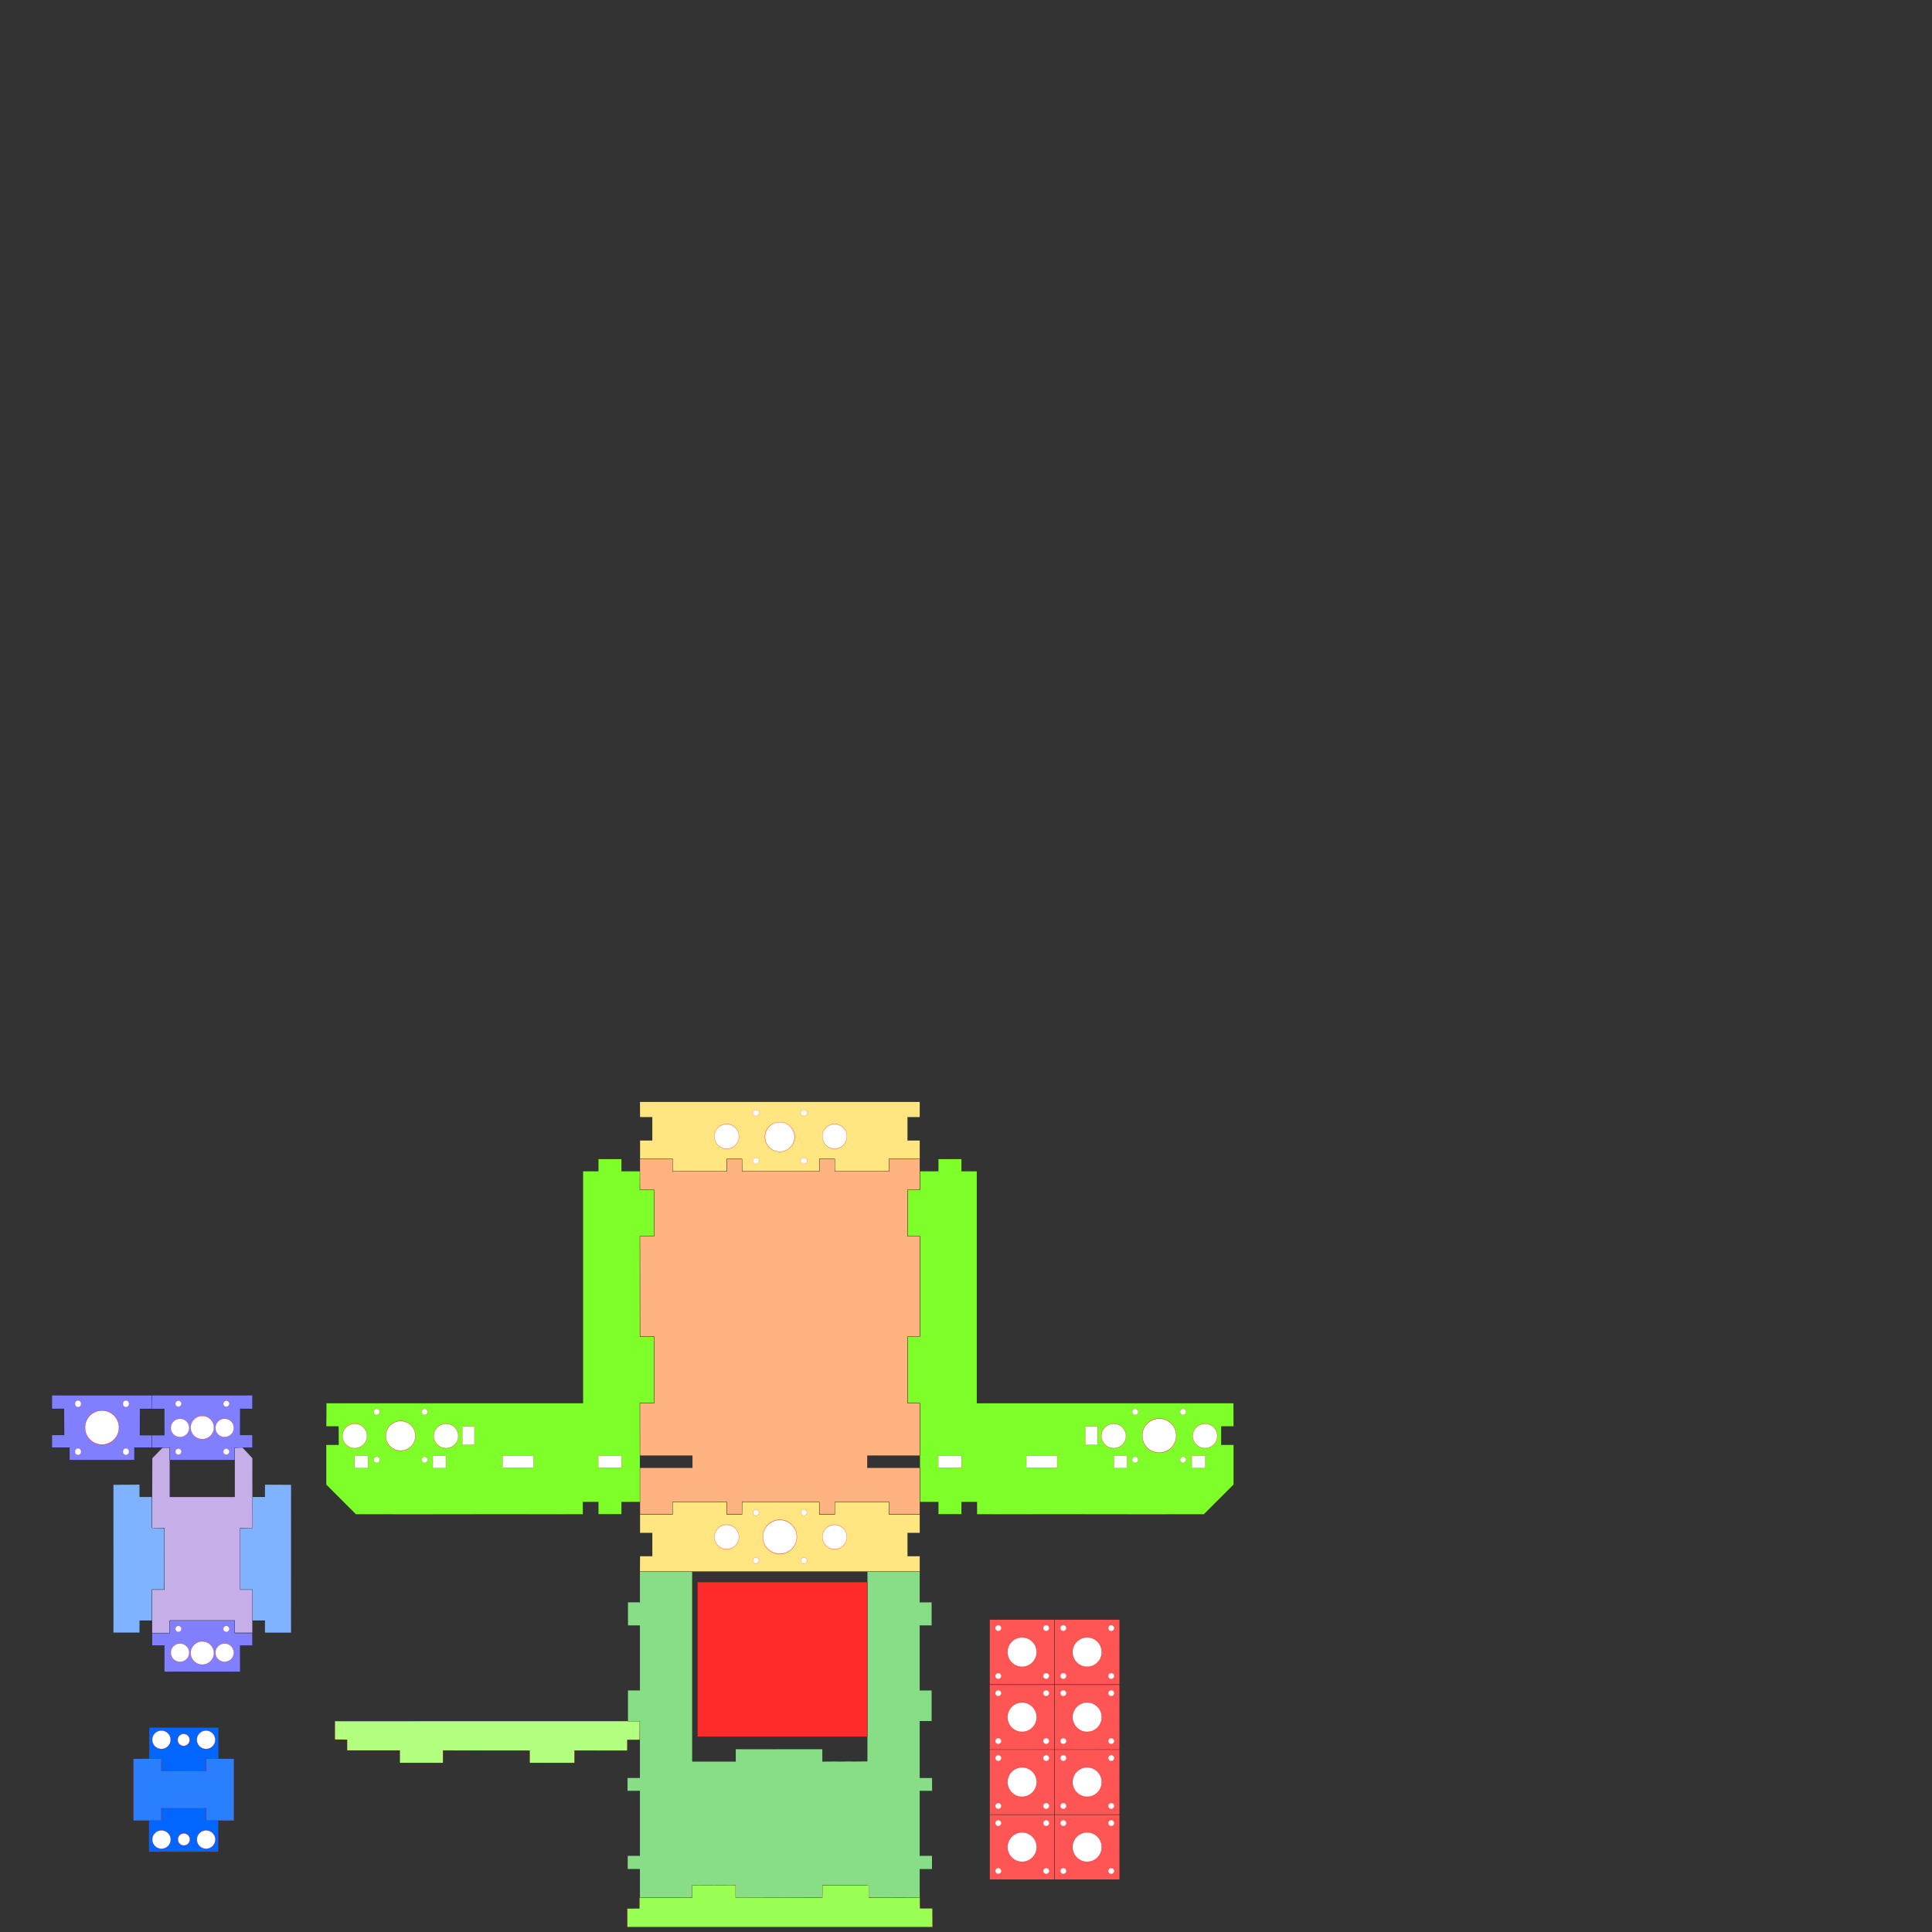 <?xml version="1.0" encoding="UTF-8" standalone="no"?>
<!-- Created with Inkscape (http://www.inkscape.org/) -->

<svg
   xmlns:dc="http://purl.org/dc/elements/1.1/"
   xmlns:cc="http://creativecommons.org/ns#"
   xmlns:rdf="http://www.w3.org/1999/02/22-rdf-syntax-ns#"
   xmlns:svg="http://www.w3.org/2000/svg"
   xmlns="http://www.w3.org/2000/svg"
   xmlns:sodipodi="http://sodipodi.sourceforge.net/DTD/sodipodi-0.dtd"
   xmlns:inkscape="http://www.inkscape.org/namespaces/inkscape"
   width="4429.134"
   height="4429.134"
   id="svg2"
   version="1.1"
   inkscape:version="0.48.2 r9819"
   sodipodi:docname="PCB_CNC_V1.svg">
  <rect width="100%" height="100%" fill="#333333" stroke="none"/>
  <defs
     id="defs4" />
  <sodipodi:namedview
     id="base"
     pagecolor="#ffffff"
     bordercolor="#666666"
     borderopacity="1.0"
     inkscape:pageopacity="0.0"
     inkscape:pageshadow="2"
     inkscape:zoom="0.25"
     inkscape:cx="2455.7"
     inkscape:cy="806.15"
     inkscape:document-units="mm"
     inkscape:current-layer="layer1"
     showgrid="true"
     inkscape:window-width="1793"
     inkscape:window-height="1058"
     inkscape:window-x="-8"
     inkscape:window-y="-8"
     inkscape:window-maximized="1"
     units="mm"
     inkscape:snap-bbox="true"
     showguides="true"
     inkscape:guide-bbox="true"
     showborder="false"
     inkscape:snap-nodes="true"
     inkscape:snap-grids="false"
     inkscape:snap-bbox-midpoints="true"
     inkscape:object-nodes="true"
     inkscape:object-paths="true"
     inkscape:snap-intersection-paths="true"
     inkscape:bbox-nodes="true"
     inkscape:snap-midpoints="false"
     inkscape:snap-object-midpoints="false"
     height="355.6mm">
    <inkscape:grid
       type="xygrid"
       id="grid3013"
       empspacing="5"
       visible="true"
       enabled="true"
       snapvisiblegridlinesonly="true"
       units="mm"
       spacingx="1mm"
       spacingy="1mm" />
    <sodipodi:guide
       orientation="0,1"
       position="-6096,0"
       id="guide3879" />
    <sodipodi:guide
       orientation="1,0"
       position="0,0"
       id="guide3881" />
    <sodipodi:guide
       orientation="1,0"
       position="2884.996,2093.036"
       id="guide3910" />
    <sodipodi:guide
       orientation="0,1"
       position="2794.486,2421.134"
       id="guide3981" />
  </sodipodi:namedview>
  <g
     inkscape:label="Layer 1"
     inkscape:groupmode="layer"
     id="layer1"
     transform="translate(0,3376.771)">
    <rect
       style="fill:#00ffcc;stroke:#000000;stroke-width:0.354;stroke-miterlimit:4;stroke-opacity:1;stroke-dasharray:none"
       id="rect2989-1"
       width="531.496"
       height="566.929"
       x="-1667.496"
       y="2115.528" />
    <path
       style="fill:#80b3ff;fill-opacity:1;fill-rule:nonzero;stroke:#000000;stroke-width:0.356;stroke-linecap:round;stroke-linejoin:bevel;stroke-miterlimit:4;stroke-opacity:1"
       d="m 259.751,54.842 0,0 0,-28.1 60.4,-0.2 0.1,28.3 28.3,0 0,70.888 28.478,0.265 0,141.533 -28.478,-0.024 0,70.887 -28.3,0 0,28.104 -60.5,0 0.1,-28.094 0,0 z"
       id="rect3227"
       inkscape:connector-curvature="0"
       sodipodi:nodetypes="ccccccccccccccccc" />
    <path
       style="fill:#80b3ff;fill-opacity:1;fill-rule:nonzero;stroke:#000000;stroke-width:0.356;stroke-linecap:round;stroke-linejoin:bevel;stroke-miterlimit:4;stroke-opacity:1"
       d="m 667.676,54.866 0,0 0,-28.1 -60.4,-0.2 -0.1,28.3 -28.3,0 0,70.888 -28.478,0.265 0,141.533 28.478,-0.024 0,70.887 28.3,0 0,28.104 60.5,0 -0.1,-28.094 0,0 z"
       id="rect3227-1"
       inkscape:connector-curvature="0"
       sodipodi:nodetypes="ccccccccccccccccc" />
    <rect
       style="fill:#80b3ff;stroke:#ff0000;stroke-width:0.432;stroke-miterlimit:4;stroke-opacity:1;stroke-dasharray:none"
       id="rect3039-7-1"
       width="300.637"
       height="169.647"
       x="-2440.115"
       y="2737.974" />
    <rect
       style="fill:#2a7fff;stroke:#ff0000;stroke-width:0.345;stroke-miterlimit:4;stroke-opacity:1;stroke-dasharray:none"
       id="rect3039-74"
       width="230.72"
       height="141.387"
       x="-2405.526"
       y="2596.561" />
    <rect
       style="fill:#0066ff;stroke:#ff0000;stroke-width:0.309;stroke-miterlimit:4;stroke-opacity:1;stroke-dasharray:none"
       id="rect3039-1-0"
       width="230.756"
       height="113.077"
       x="-2405.545"
       y="2483.157" />
    <rect
       style="fill:#55ddff;stroke:#ff0000;stroke-width:0.354;stroke-miterlimit:4;stroke-opacity:1;stroke-dasharray:none"
       id="rect3090-9"
       width="117.162"
       height="169.819"
       x="-2139.478"
       y="2737.802" />
    <rect
       style="fill:#55ddff;stroke:#ff0000;stroke-width:0.354;stroke-miterlimit:4;stroke-opacity:1;stroke-dasharray:none"
       id="rect3090-4-4"
       width="117.162"
       height="169.819"
       x="-2557.67"
       y="2737.841" />
    <path
       style="fill:#55ddff;fill-opacity:1;fill-rule:nonzero;stroke:#000000;stroke-width:0.356;stroke-linecap:round;stroke-linejoin:bevel;stroke-miterlimit:4;stroke-opacity:1"
       d="m -2086.945,2454.282 -28.2,0 0,28.1 -60.4,0.2 -0.1,-28.3 -28.3,0 0,-70.888 -28.478,-0.265 0,-141.533 28.478,0.024 0,-70.888 28.3,0 0,-28.104 60.5,0 -0.1,28.094 28.2,0 z"
       id="rect3227-8"
       inkscape:connector-curvature="0"
       sodipodi:nodetypes="ccccccccccccccccc" />
    <path
       style="fill:#55ddff;fill-opacity:1;fill-rule:nonzero;stroke:#000000;stroke-width:0.356;stroke-linecap:round;stroke-linejoin:bevel;stroke-miterlimit:4;stroke-opacity:1"
       d="m -2551.356,2454.524 28.2,0 0,28.1 60.4,0.2 0.1,-28.3 28.3,0 0,-70.888 28.478,-0.265 0,-141.533 -28.478,0.024 0,-70.888 -28.3,0 0,-28.104 -60.5,0 0.1,28.094 -28.2,0 z"
       id="rect3227-1-8"
       inkscape:connector-curvature="0"
       sodipodi:nodetypes="ccccccccccccccccc" />
    <g
       id="g3198"
       transform="translate(-184,1863.315)">
      <path
         sodipodi:nodetypes="ccccccccc"
         inkscape:connector-curvature="0"
         id="rect3039-1-2"
         d="m 525.645,-1066.554 28.176,0.125 -0.123,-28.168 103.278,0 -0.28,28.043 27.735,0 0,71.499 -158.786,0 z"
         style="fill:#0066ff;stroke:#ff0000;stroke-width:0.204;stroke-miterlimit:4;stroke-opacity:1" />
      <path
         transform="matrix(0.313,0,0,0.441,576.616,-1453.338)"
         d="m 322.44,976.18 c 0,26.42 -30.14,47.82 -67.32,47.82 c -37.18,0 -67.32,-21.4 -67.32,-47.82 c 0,-26.42 30.14,-47.84 67.32,-47.84 c 37.18,0 67.32,21.42 67.32,47.84 z"
         sodipodi:ry="47.834999"
         sodipodi:rx="67.322998"
         sodipodi:cy="976.17999"
         sodipodi:cx="255.12"
         id="path3021-1-7-9-5-9-4"
         style="fill:#ffffff;stroke:#ff0000;stroke-opacity:1"
         sodipodi:type="arc" />
      <path
         transform="matrix(0.313,0,0,0.441,474.364,-1453.338)"
         d="m 322.44,976.18 c 0,26.42 -30.14,47.82 -67.32,47.82 c -37.18,0 -67.32,-21.4 -67.32,-47.82 c 0,-26.42 30.14,-47.84 67.32,-47.84 c 37.18,0 67.32,21.42 67.32,47.84 z"
         sodipodi:ry="47.834999"
         sodipodi:rx="67.322998"
         sodipodi:cy="976.17999"
         sodipodi:cx="255.12"
         id="path3021-1-7-9-5-9-74-55"
         style="fill:#ffffff;stroke:#ff0000;stroke-opacity:1"
         sodipodi:type="arc" />
      <path
         transform="matrix(1.726,0,0,1.726,-1395.947,-2049.843)"
         d="m 1167.6,594.86 c 0,4.44 -3.6,8.04 -8,8.04 c -4.4,0 -8,-3.6 -8,-8.04 c 0,-4.44 3.6,-8.04 8,-8.04 c 4.4,0 8,3.6 8,8.04 z"
         sodipodi:ry="8.0356998"
         sodipodi:rx="8.0356998"
         sodipodi:cy="594.85999"
         sodipodi:cx="1159.6"
         id="path3042-7-4-8-1"
         style="fill:#ffffff;stroke:#ff0000;stroke-width:0.354;stroke-miterlimit:4;stroke-opacity:1;stroke-dasharray:none"
         sodipodi:type="arc" />
    </g>
    <g
       id="g3192"
       transform="translate(-184,1863.315)">
      <path
         sodipodi:nodetypes="ccccccccc"
         inkscape:connector-curvature="0"
         id="rect3039-1-2-1"
         d="m 684.872,-1207.923 -28.176,-0.125 0.123,28.168 -103.278,0 0.28,-28.043 -27.735,0 0,-71.499 158.786,0 z"
         style="fill:#0066ff;stroke:#ff0000;stroke-width:0.204;stroke-miterlimit:4;stroke-opacity:1" />
      <path
         transform="matrix(-0.313,0,0,-0.441,633.901,-821.139)"
         d="m 322.44,976.18 c 0,26.42 -30.14,47.82 -67.32,47.82 c -37.18,0 -67.32,-21.4 -67.32,-47.82 c 0,-26.42 30.14,-47.84 67.32,-47.84 c 37.18,0 67.32,21.42 67.32,47.84 z"
         sodipodi:ry="47.834999"
         sodipodi:rx="67.322998"
         sodipodi:cy="976.17999"
         sodipodi:cx="255.12"
         id="path3021-1-7-9-5-9-4-1"
         style="fill:#ffffff;stroke:#ff0000;stroke-opacity:1"
         sodipodi:type="arc" />
      <path
         transform="matrix(-0.313,0,0,-0.441,736.154,-821.139)"
         d="m 322.44,976.18 c 0,26.42 -30.14,47.82 -67.32,47.82 c -37.18,0 -67.32,-21.4 -67.32,-47.82 c 0,-26.42 30.14,-47.84 67.32,-47.84 c 37.18,0 67.32,21.42 67.32,47.84 z"
         sodipodi:ry="47.834999"
         sodipodi:rx="67.322998"
         sodipodi:cy="976.17999"
         sodipodi:cx="255.12"
         id="path3021-1-7-9-5-9-74-55-5"
         style="fill:#ffffff;stroke:#ff0000;stroke-opacity:1"
         sodipodi:type="arc" />
      <path
         transform="matrix(-1.726,0,0,-1.726,2606.465,-224.634)"
         d="m 1167.6,594.86 c 0,4.44 -3.6,8.04 -8,8.04 c -4.4,0 -8,-3.6 -8,-8.04 c 0,-4.44 3.6,-8.04 8,-8.04 c 4.4,0 8,3.6 8,8.04 z"
         sodipodi:ry="8.0356998"
         sodipodi:rx="8.0356998"
         sodipodi:cy="594.85999"
         sodipodi:cx="1159.6"
         id="path3042-7-4-8-1-2"
         style="fill:#ffffff;stroke:#ff0000;stroke-width:0.354;stroke-miterlimit:4;stroke-opacity:1;stroke-dasharray:none"
         sodipodi:type="arc" />
    </g>
    <g
       id="g3138"
       transform="translate(-2787.796,2265.584)">
      <g
         style="fill:#71c837"
         transform="matrix(-1,0,0,1,943.857,-0.439)"
         id="g3148-4">
        <path
           sodipodi:nodetypes="ccccccccccccccccccccc"
           inkscape:connector-curvature="0"
           id="rect3787-0-88-7-7-2"
           d="m 61.957,1052.573 0,-339.9 53.201,0.237 0,27.685 42.148,0 0,-27.685 53.729,-0.284 -0.559,65.766 -28.222,0 0,29.854 28.388,0.136 0,148.819 -28.388,-0.277 0,30.772 28.16,0 0.211,65.204 -53.318,0.013 0,-28.44 -42.148,0.1 0,28.34 z"
           style="fill:#71c837;stroke:#000000;stroke-width:0.354;stroke-miterlimit:4;stroke-opacity:1" />
        <path
           sodipodi:type="arc"
           style="fill:#71c837;stroke:#ff0000;stroke-opacity:1"
           id="path3021-1-7-9-5-9-9-3"
           sodipodi:cx="255.12"
           sodipodi:cy="976.17999"
           sodipodi:rx="67.322998"
           sodipodi:ry="47.834999"
           d="m 322.44,976.18 c 0,26.42 -30.14,47.82 -67.32,47.82 c -37.18,0 -67.32,-21.4 -67.32,-47.82 c 0,-26.42 30.14,-47.84 67.32,-47.84 c 37.18,0 67.32,21.42 67.32,47.84 z"
           transform="matrix(0,-0.313,0.441,0,-293.423,857.865)" />
        <g
           style="fill:#71c837"
           id="g3113-2"
           transform="translate(-0.269,-55.332)">
          <path
             transform="matrix(0,-0.397,0.558,0,-408.109,1038.781)"
             d="m 322.44,976.18 c 0,26.42 -30.14,47.82 -67.32,47.82 c -37.18,0 -67.32,-21.4 -67.32,-47.82 c 0,-26.42 30.14,-47.84 67.32,-47.84 c 37.18,0 67.32,21.42 67.32,47.84 z"
             sodipodi:ry="47.834999"
             sodipodi:rx="67.322998"
             sodipodi:cy="976.17999"
             sodipodi:cx="255.12"
             id="path3021-17-4-4-40-2"
             style="fill:#71c837;stroke:#ff0000;stroke-opacity:1"
             sodipodi:type="arc" />
          <path
             transform="matrix(0,-0.863,0.863,0,-321.451,1993.071)"
             d="m 1167.6,594.86 c 0,4.44 -3.6,8.04 -8,8.04 c -4.4,0 -8,-3.6 -8,-8.04 c 0,-4.44 3.6,-8.04 8,-8.04 c 4.4,0 8,3.6 8,8.04 z"
             sodipodi:ry="8.0356998"
             sodipodi:rx="8.0356998"
             sodipodi:cy="594.85999"
             sodipodi:cx="1159.6"
             id="path3042-4-4-1"
             style="fill:#71c837;stroke:#ff0000;stroke-width:0.354;stroke-miterlimit:4;stroke-opacity:1;stroke-dasharray:none"
             sodipodi:type="arc" />
          <path
             transform="matrix(0,-0.863,0.863,0,-431.299,1993.071)"
             d="m 1167.6,594.86 c 0,4.44 -3.6,8.04 -8,8.04 c -4.4,0 -8,-3.6 -8,-8.04 c 0,-4.44 3.6,-8.04 8,-8.04 c 4.4,0 8,3.6 8,8.04 z"
             sodipodi:ry="8.0356998"
             sodipodi:rx="8.0356998"
             sodipodi:cy="594.85999"
             sodipodi:cx="1159.6"
             id="path3042-7-8-8-6"
             style="fill:#71c837;stroke:#ff0000;stroke-width:0.354;stroke-miterlimit:4;stroke-opacity:1;stroke-dasharray:none"
             sodipodi:type="arc" />
          <path
             transform="matrix(0,-0.863,0.863,0,-431.299,1883.231)"
             d="m 1167.6,594.86 c 0,4.44 -3.6,8.04 -8,8.04 c -4.4,0 -8,-3.6 -8,-8.04 c 0,-4.44 3.6,-8.04 8,-8.04 c 4.4,0 8,3.6 8,8.04 z"
             sodipodi:ry="8.0356998"
             sodipodi:rx="8.0356998"
             sodipodi:cy="594.85999"
             sodipodi:cx="1159.6"
             id="path3042-7-4-8-8-8"
             style="fill:#71c837;stroke:#ff0000;stroke-width:0.354;stroke-miterlimit:4;stroke-opacity:1;stroke-dasharray:none"
             sodipodi:type="arc" />
          <path
             transform="matrix(0,-0.863,0.863,0,-321.451,1883.231)"
             d="m 1167.6,594.86 c 0,4.44 -3.6,8.04 -8,8.04 c -4.4,0 -8,-3.6 -8,-8.04 c 0,-4.44 3.6,-8.04 8,-8.04 c 4.4,0 8,3.6 8,8.04 z"
             sodipodi:ry="8.0356998"
             sodipodi:rx="8.0356998"
             sodipodi:cy="594.85999"
             sodipodi:cx="1159.6"
             id="path3042-7-0-2-2-5"
             style="fill:#71c837;stroke:#ff0000;stroke-width:0.354;stroke-miterlimit:4;stroke-opacity:1;stroke-dasharray:none"
             sodipodi:type="arc" />
        </g>
        <path
           sodipodi:type="arc"
           style="fill:#71c837;stroke:#ff0000;stroke-opacity:1"
           id="path3021-1-7-9-5-9-74-4-7"
           sodipodi:cx="255.12"
           sodipodi:cy="976.17999"
           sodipodi:rx="67.322998"
           sodipodi:ry="47.834999"
           d="m 322.44,976.18 c 0,26.42 -30.14,47.82 -67.32,47.82 c -37.18,0 -67.32,-21.4 -67.32,-47.82 c 0,-26.42 30.14,-47.84 67.32,-47.84 c 37.18,0 67.32,21.42 67.32,47.84 z"
           transform="matrix(0,-0.313,0.441,0,-293.423,1067.169)" />
      </g>
    </g>
    <g
       id="g3148-4-6"
       transform="translate(-2462.181,2265.145)"
       style="fill:#71c837">
      <path
         style="fill:#71c837;stroke:#000000;stroke-width:0.354;stroke-miterlimit:4;stroke-opacity:1"
         d="m 61.879,1053.09 0,-340.004 53.279,-0.177 0,27.685 42.148,0 0,-27.685 53.417,-0.067 -0.247,65.55 -28.222,0 0,29.854 28.388,0.136 0,148.819 -28.388,-0.277 0,30.772 28.16,0 0.211,65.204 -53.318,0.013 0,-28.44 -42.148,0.1 0,28.34 z"
         id="rect3787-0-88-7-7-2-1"
         inkscape:connector-curvature="0"
         sodipodi:nodetypes="ccccccccccccccccccccc" />
      <path
         transform="matrix(0,-0.313,0.441,0,-293.423,857.865)"
         d="m 322.44,976.18 c 0,26.42 -30.14,47.82 -67.32,47.82 c -37.18,0 -67.32,-21.4 -67.32,-47.82 c 0,-26.42 30.14,-47.84 67.32,-47.84 c 37.18,0 67.32,21.42 67.32,47.84 z"
         sodipodi:ry="47.834999"
         sodipodi:rx="67.322998"
         sodipodi:cy="976.17999"
         sodipodi:cx="255.12"
         id="path3021-1-7-9-5-9-9-3-8"
         style="fill:#71c837;stroke:#ff0000;stroke-opacity:1"
         sodipodi:type="arc" />
      <g
         transform="translate(-0.269,-55.332)"
         id="g3113-2-9"
         style="fill:#71c837">
        <path
           sodipodi:type="arc"
           style="fill:#71c837;stroke:#ff0000;stroke-opacity:1"
           id="path3021-17-4-4-40-2-2"
           sodipodi:cx="255.12"
           sodipodi:cy="976.17999"
           sodipodi:rx="67.322998"
           sodipodi:ry="47.834999"
           d="m 322.44,976.18 c 0,26.42 -30.14,47.82 -67.32,47.82 c -37.18,0 -67.32,-21.4 -67.32,-47.82 c 0,-26.42 30.14,-47.84 67.32,-47.84 c 37.18,0 67.32,21.42 67.32,47.84 z"
           transform="matrix(0,-0.397,0.558,0,-408.109,1038.781)" />
        <path
           sodipodi:type="arc"
           style="fill:#71c837;stroke:#ff0000;stroke-width:0.354;stroke-miterlimit:4;stroke-opacity:1;stroke-dasharray:none"
           id="path3042-4-4-1-7"
           sodipodi:cx="1159.6"
           sodipodi:cy="594.85999"
           sodipodi:rx="8.0356998"
           sodipodi:ry="8.0356998"
           d="m 1167.6,594.86 c 0,4.44 -3.6,8.04 -8,8.04 c -4.4,0 -8,-3.6 -8,-8.04 c 0,-4.44 3.6,-8.04 8,-8.04 c 4.4,0 8,3.6 8,8.04 z"
           transform="matrix(0,-0.863,0.863,0,-321.451,1993.071)" />
        <path
           sodipodi:type="arc"
           style="fill:#71c837;stroke:#ff0000;stroke-width:0.354;stroke-miterlimit:4;stroke-opacity:1;stroke-dasharray:none"
           id="path3042-7-8-8-6-9"
           sodipodi:cx="1159.6"
           sodipodi:cy="594.85999"
           sodipodi:rx="8.0356998"
           sodipodi:ry="8.0356998"
           d="m 1167.6,594.86 c 0,4.44 -3.6,8.04 -8,8.04 c -4.4,0 -8,-3.6 -8,-8.04 c 0,-4.44 3.6,-8.04 8,-8.04 c 4.4,0 8,3.6 8,8.04 z"
           transform="matrix(0,-0.863,0.863,0,-431.299,1993.071)" />
        <path
           sodipodi:type="arc"
           style="fill:#71c837;stroke:#ff0000;stroke-width:0.354;stroke-miterlimit:4;stroke-opacity:1;stroke-dasharray:none"
           id="path3042-7-4-8-8-8-5"
           sodipodi:cx="1159.6"
           sodipodi:cy="594.85999"
           sodipodi:rx="8.0356998"
           sodipodi:ry="8.0356998"
           d="m 1167.6,594.86 c 0,4.44 -3.6,8.04 -8,8.04 c -4.4,0 -8,-3.6 -8,-8.04 c 0,-4.44 3.6,-8.04 8,-8.04 c 4.4,0 8,3.6 8,8.04 z"
           transform="matrix(0,-0.863,0.863,0,-431.299,1883.231)" />
        <path
           sodipodi:type="arc"
           style="fill:#71c837;stroke:#ff0000;stroke-width:0.354;stroke-miterlimit:4;stroke-opacity:1;stroke-dasharray:none"
           id="path3042-7-0-2-2-5-4"
           sodipodi:cx="1159.6"
           sodipodi:cy="594.85999"
           sodipodi:rx="8.0356998"
           sodipodi:ry="8.0356998"
           d="m 1167.6,594.86 c 0,4.44 -3.6,8.04 -8,8.04 c -4.4,0 -8,-3.6 -8,-8.04 c 0,-4.44 3.6,-8.04 8,-8.04 c 4.4,0 8,3.6 8,8.04 z"
           transform="matrix(0,-0.863,0.863,0,-321.451,1883.231)" />
      </g>
      <path
         transform="matrix(0,-0.313,0.441,0,-293.423,1067.169)"
         d="m 322.44,976.18 c 0,26.42 -30.14,47.82 -67.32,47.82 c -37.18,0 -67.32,-21.4 -67.32,-47.82 c 0,-26.42 30.14,-47.84 67.32,-47.84 c 37.18,0 67.32,21.42 67.32,47.84 z"
         sodipodi:ry="47.834999"
         sodipodi:rx="67.322998"
         sodipodi:cy="976.17999"
         sodipodi:cx="255.12"
         id="path3021-1-7-9-5-9-74-4-7-3"
         style="fill:#71c837;stroke:#ff0000;stroke-opacity:1"
         sodipodi:type="arc" />
    </g>
    <rect
       style="fill:#ff5555;stroke:#000000;stroke-width:0.354;stroke-miterlimit:4;stroke-opacity:1;stroke-dasharray:none"
       id="rect3787"
       width="148.819"
       height="148.819"
       x="-1568.316"
       y="2943.641" />
    <path
       style="fill:#c6afe9;stroke:#000000;stroke-width:0.354;stroke-miterlimit:4;stroke-opacity:1;stroke-dasharray:none"
       d="m 555.676,-58.777 -17.5,0.55 0,113.18 -148.8,0 0,-113.35 -16.7,0.13 -23.7,24.32 -0.3,159.956 28.104,-0.014 0.249,141.533 -28.353,3e-4 0,99.237 40.788,0 -0.088,-28.462 148.8,0 0,28.3 40.7,0 0,-99.075 -28.25,0 0,-141.533 28.46,0 -0.21,-159.942 z"
       id="rect2997"
       inkscape:connector-curvature="0"
       sodipodi:nodetypes="ccccccccccccccccccccccc" />
    <g
       id="g3296">
      <path
         style="fill:#8080ff;stroke:black;stroke-width:0.354;stroke-miterlimit:4;stroke-opacity:1"
         d="m 348.78,-177.94 l -229.9,0 l 0,30.95 l 28,-0.1 l 0.2,60.19 l -28.2,0 l 0,28.67 l 40.5,0 l 0,28.63 l 148.8,0 l 0,-28.63 l 40.6,0 l 0,-28.44 l -28.1,0 l 0.1,-60.32 l 28.3,0 c 0,0 -0.3,-18.08 -0.3,-30.95 z"
         id="rect3787-0-88-7"
         inkscape:connector-curvature="0"
         sodipodi:nodetypes="ccccccccccccccccc" />
      <path
         transform="matrix(-0.577,0,0,0.811,381.06,-895.77)"
         d="m 322.44,976.18 a 67.323,47.835 0 1 1 -134.64,0 a 67.323,47.835 0 1 1 134.64,0 z"
         sodipodi:ry="47.835"
         sodipodi:rx="67.323"
         sodipodi:cy="976.18"
         sodipodi:cx="255.12"
         id="path3021-17-4-4-45"
         style="fill:white;stroke:red;stroke-opacity:1"
         sodipodi:type="arc" />
      <path
         transform="matrix(-0.863,0,0,0.863,1289.5,-562.19)"
         d="m 1167.6,594.86 a 8.036,8.036 0 1 1 -16,0 a 8.036,8.036 0 1 1 16,0 z"
         sodipodi:ry="8.0357"
         sodipodi:rx="8.0357"
         sodipodi:cy="594.86"
         sodipodi:cx="1159.6"
         id="path3042-4"
         style="fill:white;stroke:red;stroke-width:0.354;stroke-miterlimit:4;stroke-opacity:1;stroke-dasharray:none"
         sodipodi:type="arc" />
      <path
         transform="matrix(-0.863,0,0,0.863,1289.5,-671.99)"
         d="m 1167.6,594.86 a 8.036,8.036 0 1 1 -16,0 a 8.036,8.036 0 1 1 16,0 z"
         sodipodi:ry="8.0357"
         sodipodi:rx="8.0357"
         sodipodi:cy="594.86"
         sodipodi:cx="1159.6"
         id="path3042-7-8"
         style="fill:white;stroke:red;stroke-width:0.354;stroke-miterlimit:4;stroke-opacity:1;stroke-dasharray:none"
         sodipodi:type="arc" />
      <path
         transform="matrix(-0.863,0,0,0.863,1179.6,-671.99)"
         d="m 1167.6,594.86 a 8.036,8.036 0 1 1 -16,0 a 8.036,8.036 0 1 1 16,0 z"
         sodipodi:ry="8.0357"
         sodipodi:rx="8.0357"
         sodipodi:cy="594.86"
         sodipodi:cx="1159.6"
         id="path3042-7-4-8"
         style="fill:white;stroke:red;stroke-width:0.354;stroke-miterlimit:4;stroke-opacity:1;stroke-dasharray:none"
         sodipodi:type="arc" />
      <path
         transform="matrix(-0.863,0,0,0.863,1179.6,-562.19)"
         d="m 1167.6,594.86 a 8.036,8.036 0 1 1 -16,0 a 8.036,8.036 0 1 1 16,0 z"
         sodipodi:ry="8.0357"
         sodipodi:rx="8.0357"
         sodipodi:cy="594.86"
         sodipodi:cx="1159.6"
         id="path3042-7-0-2"
         style="fill:white;stroke:red;stroke-width:0.354;stroke-miterlimit:4;stroke-opacity:1;stroke-dasharray:none"
         sodipodi:type="arc" />
    </g>
    <g
       id="g3144"
       transform="translate(-133.503,701.31)">
      <path
         style="fill:#8080ff;stroke:#000000;stroke-width:0.354;stroke-miterlimit:4;stroke-opacity:1"
         d="m 684.179,-245.517 -0.2,-60.19 28.2,0 0,-28.67 -40.5,0 0,-28.63 -148.8,0 0,28.63 -40.6,0 0,28.44 28.1,0 -0.1,60.32 z"
         id="rect3787-0-88-7-9"
         inkscape:connector-curvature="0"
         sodipodi:nodetypes="ccccccccccccc" />
      <path
         transform="matrix(0.397,0,0,-0.558,495.979,256.213)"
         d="m 322.44,976.18 c 0,26.42 -30.14,47.82 -67.32,47.82 c -37.18,0 -67.32,-21.4 -67.32,-47.82 c 0,-26.42 30.14,-47.84 67.32,-47.84 c 37.18,0 67.32,21.42 67.32,47.84 z"
         sodipodi:ry="47.834999"
         sodipodi:rx="67.322998"
         sodipodi:cy="976.17999"
         sodipodi:cx="255.12"
         id="path3021-17-4-4-4"
         style="fill:#ffffff;stroke:#ff0000;stroke-opacity:1"
         sodipodi:type="arc" />
      <path
         transform="matrix(0.313,0,0,-0.441,568.599,141.199)"
         d="m 322.44,976.18 c 0,26.42 -30.14,47.82 -67.32,47.82 c -37.18,0 -67.32,-21.4 -67.32,-47.82 c 0,-26.42 30.14,-47.84 67.32,-47.84 c 37.18,0 67.32,21.42 67.32,47.84 z"
         sodipodi:ry="47.834999"
         sodipodi:rx="67.322998"
         sodipodi:cy="976.17999"
         sodipodi:cx="255.12"
         id="path3021-1-7-9-5-9-8"
         style="fill:#ffffff;stroke:#ff0000;stroke-opacity:1"
         sodipodi:type="arc" />
      <path
         transform="matrix(0.863,0,0,-0.863,-458.311,169.555)"
         d="m 1167.6,594.86 c 0,4.44 -3.6,8.04 -8,8.04 c -4.4,0 -8,-3.6 -8,-8.04 c 0,-4.44 3.6,-8.04 8,-8.04 c 4.4,0 8,3.6 8,8.04 z"
         sodipodi:ry="8.0356998"
         sodipodi:rx="8.0356998"
         sodipodi:cy="594.85999"
         sodipodi:cx="1159.6"
         id="path3042-4-8"
         style="fill:#ffffff;stroke:#ff0000;stroke-width:0.354;stroke-miterlimit:4;stroke-opacity:1;stroke-dasharray:none"
         sodipodi:type="arc" />
      <path
         transform="matrix(0.863,0,0,-0.863,-348.471,169.555)"
         d="m 1167.6,594.86 c 0,4.44 -3.6,8.04 -8,8.04 c -4.4,0 -8,-3.6 -8,-8.04 c 0,-4.44 3.6,-8.04 8,-8.04 c 4.4,0 8,3.6 8,8.04 z"
         sodipodi:ry="8.0356998"
         sodipodi:rx="8.0356998"
         sodipodi:cy="594.85999"
         sodipodi:cx="1159.6"
         id="path3042-7-0-2-5"
         style="fill:#ffffff;stroke:#ff0000;stroke-width:0.354;stroke-miterlimit:4;stroke-opacity:1;stroke-dasharray:none"
         sodipodi:type="arc" />
      <path
         transform="matrix(0.313,0,0,-0.441,466.347,141.199)"
         d="m 322.44,976.18 c 0,26.42 -30.14,47.82 -67.32,47.82 c -37.18,0 -67.32,-21.4 -67.32,-47.82 c 0,-26.42 30.14,-47.84 67.32,-47.84 c 37.18,0 67.32,21.42 67.32,47.84 z"
         sodipodi:ry="47.834999"
         sodipodi:rx="67.322998"
         sodipodi:cy="976.17999"
         sodipodi:cx="255.12"
         id="path3021-1-7-9-5-9-74-5"
         style="fill:#ffffff;stroke:#ff0000;stroke-opacity:1"
         sodipodi:type="arc" />
    </g>
    <path
       style="fill:#2a7fff;stroke:#ff0000;stroke-width:0.345;stroke-miterlimit:4;stroke-opacity:1"
       d="m 305.928,796.886 63.893,0 -0.123,-28.168 103.278,0 -0.28,28.043 63.452,0.125 0,-141.387 -63.452,-0.232 0.28,28.043 -103.278,0 0.123,-28.168 -63.893,0.357 z"
       id="rect3039"
       inkscape:connector-curvature="0"
       sodipodi:nodetypes="ccccccccccccc" />
    <g
       id="g3166"
       transform="translate(-133.503,701.31)">
      <path
         style="fill:#8080ff;stroke:#000000;stroke-width:0.354;stroke-miterlimit:4;stroke-opacity:1"
         d="m 482.279,-879.247 229.9,0 0,30.95 -28,-0.1 -0.2,60.19 28.2,0 0,28.67 -40.5,0 0,28.63 -148.8,0 0,-28.63 -40.6,0 0,-28.44 28.1,0 -0.1,-60.32 -28.3,0 c 0,0 0.3,-18.08 0.3,-30.95 z"
         id="rect3787-0-88-7-9-4"
         inkscape:connector-curvature="0"
         sodipodi:nodetypes="ccccccccccccccccc" />
      <path
         transform="matrix(0.397,0,0,0.558,495.979,-1350.128)"
         d="m 322.44,976.18 c 0,26.42 -30.14,47.82 -67.32,47.82 c -37.18,0 -67.32,-21.4 -67.32,-47.82 c 0,-26.42 30.14,-47.84 67.32,-47.84 c 37.18,0 67.32,21.42 67.32,47.84 z"
         sodipodi:ry="47.834999"
         sodipodi:rx="67.322998"
         sodipodi:cy="976.17999"
         sodipodi:cx="255.12"
         id="path3021-17-4-4-4-0"
         style="fill:#ffffff;stroke:#ff0000;stroke-opacity:1"
         sodipodi:type="arc" />
      <path
         transform="matrix(0.313,0,0,0.441,568.599,-1235.113)"
         d="m 322.44,976.18 c 0,26.42 -30.14,47.82 -67.32,47.82 c -37.18,0 -67.32,-21.4 -67.32,-47.82 c 0,-26.42 30.14,-47.84 67.32,-47.84 c 37.18,0 67.32,21.42 67.32,47.84 z"
         sodipodi:ry="47.834999"
         sodipodi:rx="67.322998"
         sodipodi:cy="976.17999"
         sodipodi:cx="255.12"
         id="path3021-1-7-9-5-9-8-9"
         style="fill:#ffffff;stroke:#ff0000;stroke-opacity:1"
         sodipodi:type="arc" />
      <path
         transform="matrix(0.863,0,0,0.863,-458.311,-1263.469)"
         d="m 1167.6,594.86 c 0,4.44 -3.6,8.04 -8,8.04 c -4.4,0 -8,-3.6 -8,-8.04 c 0,-4.44 3.6,-8.04 8,-8.04 c 4.4,0 8,3.6 8,8.04 z"
         sodipodi:ry="8.0356998"
         sodipodi:rx="8.0356998"
         sodipodi:cy="594.85999"
         sodipodi:cx="1159.6"
         id="path3042-4-8-4"
         style="fill:#ffffff;stroke:#ff0000;stroke-width:0.354;stroke-miterlimit:4;stroke-opacity:1;stroke-dasharray:none"
         sodipodi:type="arc" />
      <path
         transform="matrix(0.863,0,0,0.863,-458.311,-1373.318)"
         d="m 1167.6,594.86 c 0,4.44 -3.6,8.04 -8,8.04 c -4.4,0 -8,-3.6 -8,-8.04 c 0,-4.44 3.6,-8.04 8,-8.04 c 4.4,0 8,3.6 8,8.04 z"
         sodipodi:ry="8.0356998"
         sodipodi:rx="8.0356998"
         sodipodi:cy="594.85999"
         sodipodi:cx="1159.6"
         id="path3042-7-8-2-8"
         style="fill:#ffffff;stroke:#ff0000;stroke-width:0.354;stroke-miterlimit:4;stroke-opacity:1;stroke-dasharray:none"
         sodipodi:type="arc" />
      <path
         transform="matrix(0.863,0,0,0.863,-348.471,-1373.318)"
         d="m 1167.6,594.86 c 0,4.44 -3.6,8.04 -8,8.04 c -4.4,0 -8,-3.6 -8,-8.04 c 0,-4.44 3.6,-8.04 8,-8.04 c 4.4,0 8,3.6 8,8.04 z"
         sodipodi:ry="8.0356998"
         sodipodi:rx="8.0356998"
         sodipodi:cy="594.85999"
         sodipodi:cx="1159.6"
         id="path3042-7-4-8-4-8"
         style="fill:#ffffff;stroke:#ff0000;stroke-width:0.354;stroke-miterlimit:4;stroke-opacity:1;stroke-dasharray:none"
         sodipodi:type="arc" />
      <path
         transform="matrix(0.863,0,0,0.863,-348.471,-1263.469)"
         d="m 1167.6,594.86 c 0,4.44 -3.6,8.04 -8,8.04 c -4.4,0 -8,-3.6 -8,-8.04 c 0,-4.44 3.6,-8.04 8,-8.04 c 4.4,0 8,3.6 8,8.04 z"
         sodipodi:ry="8.0356998"
         sodipodi:rx="8.0356998"
         sodipodi:cy="594.85999"
         sodipodi:cx="1159.6"
         id="path3042-7-0-2-5-2"
         style="fill:#ffffff;stroke:#ff0000;stroke-width:0.354;stroke-miterlimit:4;stroke-opacity:1;stroke-dasharray:none"
         sodipodi:type="arc" />
      <path
         transform="matrix(0.313,0,0,0.441,466.347,-1235.113)"
         d="m 322.44,976.18 c 0,26.42 -30.14,47.82 -67.32,47.82 c -37.18,0 -67.32,-21.4 -67.32,-47.82 c 0,-26.42 30.14,-47.84 67.32,-47.84 c 37.18,0 67.32,21.42 67.32,47.84 z"
         sodipodi:ry="47.834999"
         sodipodi:rx="67.322998"
         sodipodi:cy="976.17999"
         sodipodi:cx="255.12"
         id="path3021-1-7-9-5-9-74-5-4"
         style="fill:#ffffff;stroke:#ff0000;stroke-opacity:1"
         sodipodi:type="arc" />
    </g>
    <rect
       style="fill:#de8787;fill-opacity:1;stroke:#000000;stroke-width:0.439;stroke-miterlimit:4;stroke-opacity:1;stroke-dasharray:none"
       id="rect3240"
       width="176.726"
       height="247.721"
       x="-2523.749"
       y="3318.058" />
    <g
       transform="matrix(-1,0,0,1,-243.747,821.409)"
       id="g3143-1">
      <path
         sodipodi:nodetypes="ccccccccccccccccccccc"
         inkscape:connector-curvature="0"
         id="rect2985-7"
         d="m 892.253,1861.048 588.507,-0.472 0.34,53.201 -28.34,0 -0.1,42.148 28.44,0.233 0,52.437 -588.847,107.228 0.177,-28.379 -35.257,0.14 0,28.239 -53.25,0 0,-28.239 -42.307,0 0.135,-758.515 41.995,0 0,-28.081 53.562,0 0,28.078 34.945,0.14 z"
         style="fill:#7fff2a;stroke:#000000;stroke-width:0.399;stroke-linecap:butt;stroke-linejoin:miter;stroke-miterlimit:4;stroke-opacity:1" />
      <path
         transform="matrix(-0.313,0,0,0.441,1286.052,1505.197)"
         d="m 322.44,976.18 c 0,26.42 -30.14,47.82 -67.32,47.82 c -37.18,0 -67.32,-21.4 -67.32,-47.82 c 0,-26.42 30.14,-47.84 67.32,-47.84 c 37.18,0 67.32,21.42 67.32,47.84 z"
         sodipodi:ry="47.834999"
         sodipodi:rx="67.322998"
         sodipodi:cy="976.17999"
         sodipodi:cx="255.12"
         id="path3021-1-7-9-5-9-9-3-4-4"
         style="fill:#ffffff;stroke:#ff0000;stroke-opacity:1"
         sodipodi:type="arc" />
      <path
         transform="matrix(-0.397,0,0,0.558,1411.637,1390.241)"
         d="m 322.44,976.18 c 0,26.42 -30.14,47.82 -67.32,47.82 c -37.18,0 -67.32,-21.4 -67.32,-47.82 c 0,-26.42 30.14,-47.84 67.32,-47.84 c 37.18,0 67.32,21.42 67.32,47.84 z"
         sodipodi:ry="47.834999"
         sodipodi:rx="67.322998"
         sodipodi:cy="976.17999"
         sodipodi:cx="255.12"
         id="path3021-17-4-4-40-2-82-0"
         style="fill:#ffffff;stroke:#ff0000;stroke-opacity:1"
         sodipodi:type="arc" />
      <path
         transform="matrix(-0.863,0,0,0.863,2365.927,1476.899)"
         d="m 1167.6,594.86 c 0,4.44 -3.6,8.04 -8,8.04 c -4.4,0 -8,-3.6 -8,-8.04 c 0,-4.44 3.6,-8.04 8,-8.04 c 4.4,0 8,3.6 8,8.04 z"
         sodipodi:ry="8.0356998"
         sodipodi:rx="8.0356998"
         sodipodi:cy="594.85999"
         sodipodi:cx="1159.6"
         id="path3042-4-4-1-4-9"
         style="fill:#ffffff;stroke:#ff0000;stroke-width:0.354;stroke-miterlimit:4;stroke-opacity:1;stroke-dasharray:none"
         sodipodi:type="arc" />
      <path
         transform="matrix(-0.863,0,0,0.863,2365.927,1367.051)"
         d="m 1167.6,594.86 c 0,4.44 -3.6,8.04 -8,8.04 c -4.4,0 -8,-3.6 -8,-8.04 c 0,-4.44 3.6,-8.04 8,-8.04 c 4.4,0 8,3.6 8,8.04 z"
         sodipodi:ry="8.0356998"
         sodipodi:rx="8.0356998"
         sodipodi:cy="594.85999"
         sodipodi:cx="1159.6"
         id="path3042-7-8-8-6-5-4"
         style="fill:#ffffff;stroke:#ff0000;stroke-width:0.354;stroke-miterlimit:4;stroke-opacity:1;stroke-dasharray:none"
         sodipodi:type="arc" />
      <path
         transform="matrix(-0.863,0,0,0.863,2256.086,1367.051)"
         d="m 1167.6,594.86 c 0,4.44 -3.6,8.04 -8,8.04 c -4.4,0 -8,-3.6 -8,-8.04 c 0,-4.44 3.6,-8.04 8,-8.04 c 4.4,0 8,3.6 8,8.04 z"
         sodipodi:ry="8.0356998"
         sodipodi:rx="8.0356998"
         sodipodi:cy="594.85999"
         sodipodi:cx="1159.6"
         id="path3042-7-4-8-8-8-51-8"
         style="fill:#ffffff;stroke:#ff0000;stroke-width:0.354;stroke-miterlimit:4;stroke-opacity:1;stroke-dasharray:none"
         sodipodi:type="arc" />
      <path
         transform="matrix(-0.863,0,0,0.863,2256.086,1476.899)"
         d="m 1167.6,594.86 c 0,4.44 -3.6,8.04 -8,8.04 c -4.4,0 -8,-3.6 -8,-8.04 c 0,-4.44 3.6,-8.04 8,-8.04 c 4.4,0 8,3.6 8,8.04 z"
         sodipodi:ry="8.0356998"
         sodipodi:rx="8.0356998"
         sodipodi:cy="594.85999"
         sodipodi:cx="1159.6"
         id="path3042-7-0-2-2-5-7-8"
         style="fill:#ffffff;stroke:#ff0000;stroke-width:0.354;stroke-miterlimit:4;stroke-opacity:1;stroke-dasharray:none"
         sodipodi:type="arc" />
      <path
         transform="matrix(-0.313,0,0,0.441,1495.356,1505.197)"
         d="m 322.44,976.18 c 0,26.42 -30.14,47.82 -67.32,47.82 c -37.18,0 -67.32,-21.4 -67.32,-47.82 c 0,-26.42 30.14,-47.84 67.32,-47.84 c 37.18,0 67.32,21.42 67.32,47.84 z"
         sodipodi:ry="47.834999"
         sodipodi:rx="67.322998"
         sodipodi:cy="976.17999"
         sodipodi:cx="255.12"
         id="path3021-1-7-9-5-9-74-4-7-1-2"
         style="fill:#ffffff;stroke:#ff0000;stroke-opacity:1"
         sodipodi:type="arc" />
      <rect
         transform="translate(0,2.5390623e-6)"
         y="1913.777"
         x="1141.097"
         height="42.148"
         width="27.685"
         id="rect3132-4"
         style="fill:#ffffff;fill-opacity:1;stroke:#ff0000;stroke-width:0.354;stroke-miterlimit:4;stroke-opacity:1;stroke-dasharray:none" />
      <rect
         transform="translate(0,2.5390623e-6)"
         y="1980.873"
         x="1206.579"
         height="28.388"
         width="29.99"
         id="rect3134-5"
         style="fill:#ffffff;fill-opacity:1;stroke:#ff0000;stroke-width:0.354;stroke-miterlimit:4;stroke-opacity:1;stroke-dasharray:none" />
      <rect
         transform="translate(0,2.5390623e-6)"
         y="1980.873"
         x="1385.111"
         height="28.16"
         width="30.772"
         id="rect3136-5"
         style="fill:#ffffff;fill-opacity:1;stroke:#ff0000;stroke-width:0.354;stroke-miterlimit:4;stroke-opacity:1;stroke-dasharray:none" />
    </g>
    <g
       id="g3247">
      <path
         sodipodi:nodetypes="cccccccccccccccccccccccccccccc"
         inkscape:connector-curvature="0"
         id="rect2985-3"
         d="m 1336.359,-159.884 -588.343,0 -0.34,53.201 28.34,0 0.1,42.148 -28.44,0 0,91.3 68.325,68.325 520.358,-0.2 0,-28.239 35.257,0 0,27.98 53.25,0 0,-27.98 42.306,0 -0.177,-226.536 32.468,0 0,-152.768 -32.468,-0.042 0,-230.079 32.468,0 0,-106.42 -32.553,0 0.262,-42.529 -42.307,0 0,-27.98 -53.25,0 0,27.98 -35.257,0 z"
         style="fill:#7fff2a;stroke:#000000;stroke-width:0.399;stroke-linecap:butt;stroke-linejoin:miter;stroke-miterlimit:4;stroke-opacity:1" />
      <path
         transform="matrix(0.417,0,0,-0.587,916.104,488.227)"
         d="m 322.44,976.18 c 0,26.42 -30.14,47.82 -67.32,47.82 c -37.18,0 -67.32,-21.4 -67.32,-47.82 c 0,-26.42 30.14,-47.83 67.32,-47.83 c 37.18,0 67.32,21.41 67.32,47.83 z"
         sodipodi:ry="47.834644"
         sodipodi:rx="67.322838"
         sodipodi:cy="976.18109"
         sodipodi:cx="255.1181"
         id="path3021-1-9-5-8-9-1"
         style="fill:#ffffff;stroke:#ff0000;stroke-opacity:1"
         sodipodi:type="arc" />
      <path
         transform="matrix(0.863,0,0,0.863,-137.15,-543.561)"
         d="m 1167.6,594.86 c 0,4.44 -3.6,8.04 -8,8.04 c -4.4,0 -8,-3.6 -8,-8.04 c 0,-4.44 3.6,-8.04 8,-8.04 c 4.4,0 8,3.6 8,8.04 z"
         sodipodi:ry="8.0356998"
         sodipodi:rx="8.0356998"
         sodipodi:cy="594.85999"
         sodipodi:cx="1159.6"
         id="path3042-4-4-1-4-2"
         style="fill:#ffffff;stroke:#ff0000;stroke-width:0.354;stroke-miterlimit:4;stroke-opacity:1;stroke-dasharray:none"
         sodipodi:type="arc" />
      <path
         transform="matrix(0.863,0,0,0.863,-137.15,-653.409)"
         d="m 1167.6,594.86 c 0,4.44 -3.6,8.04 -8,8.04 c -4.4,0 -8,-3.6 -8,-8.04 c 0,-4.44 3.6,-8.04 8,-8.04 c 4.4,0 8,3.6 8,8.04 z"
         sodipodi:ry="8.0356998"
         sodipodi:rx="8.0356998"
         sodipodi:cy="594.85999"
         sodipodi:cx="1159.6"
         id="path3042-7-8-8-6-5-1"
         style="fill:#ffffff;stroke:#ff0000;stroke-width:0.354;stroke-miterlimit:4;stroke-opacity:1;stroke-dasharray:none"
         sodipodi:type="arc" />
      <path
         transform="matrix(0.863,0,0,0.863,-27.31,-653.409)"
         d="m 1167.6,594.86 c 0,4.44 -3.6,8.04 -8,8.04 c -4.4,0 -8,-3.6 -8,-8.04 c 0,-4.44 3.6,-8.04 8,-8.04 c 4.4,0 8,3.6 8,8.04 z"
         sodipodi:ry="8.0356998"
         sodipodi:rx="8.0356998"
         sodipodi:cy="594.85999"
         sodipodi:cx="1159.6"
         id="path3042-7-4-8-8-8-51-6"
         style="fill:#ffffff;stroke:#ff0000;stroke-width:0.354;stroke-miterlimit:4;stroke-opacity:1;stroke-dasharray:none"
         sodipodi:type="arc" />
      <path
         transform="matrix(0.863,0,0,0.863,-27.31,-543.561)"
         d="m 1167.6,594.86 c 0,4.44 -3.6,8.04 -8,8.04 c -4.4,0 -8,-3.6 -8,-8.04 c 0,-4.44 3.6,-8.04 8,-8.04 c 4.4,0 8,3.6 8,8.04 z"
         sodipodi:ry="8.0356998"
         sodipodi:rx="8.0356998"
         sodipodi:cy="594.85999"
         sodipodi:cx="1159.6"
         id="path3042-7-0-2-2-5-7-85"
         style="fill:#ffffff;stroke:#ff0000;stroke-width:0.354;stroke-miterlimit:4;stroke-opacity:1;stroke-dasharray:none"
         sodipodi:type="arc" />
      <path
         transform="matrix(0.417,0,0,-0.587,706.801,488.227)"
         d="m 322.44,976.18 c 0,26.42 -30.14,47.82 -67.32,47.82 c -37.18,0 -67.32,-21.4 -67.32,-47.82 c 0,-26.42 30.14,-47.83 67.32,-47.83 c 37.18,0 67.32,21.41 67.32,47.83 z"
         sodipodi:ry="47.834644"
         sodipodi:rx="67.322838"
         sodipodi:cy="976.18109"
         sodipodi:cx="255.1181"
         id="path3021-1-9-5-8-9-7"
         style="fill:#ffffff;stroke:#ff0000;stroke-opacity:1"
         sodipodi:type="arc" />
      <rect
         transform="scale(-1,1)"
         y="-106.683"
         x="-1087.68"
         height="42.148"
         width="27.685"
         id="rect3132-6"
         style="fill:#ffffff;fill-opacity:1;stroke:#ff0000;stroke-width:0.354;stroke-miterlimit:4;stroke-opacity:1;stroke-dasharray:none" />
      <rect
         transform="scale(-1,1)"
         y="-39.587"
         x="-1022.197"
         height="28.388"
         width="29.99"
         id="rect3134-1"
         style="fill:#ffffff;fill-opacity:1;stroke:#ff0000;stroke-width:0.354;stroke-miterlimit:4;stroke-opacity:1;stroke-dasharray:none" />
      <rect
         transform="scale(-1,1)"
         y="-39.587"
         x="-843.666"
         height="28.16"
         width="30.772"
         id="rect3136-8"
         style="fill:#ffffff;fill-opacity:1;stroke:#ff0000;stroke-width:0.354;stroke-miterlimit:4;stroke-opacity:1;stroke-dasharray:none" />
      <path
         transform="matrix(0.501,0,0,0.705,790.58,-773.25)"
         d="m 322.44,976.18 a 67.323,47.835 0 1 1 -134.64,0 a 67.323,47.835 0 1 1 134.64,0 z"
         sodipodi:ry="47.835"
         sodipodi:rx="67.323"
         sodipodi:cy="976.18"
         sodipodi:cx="255.12"
         id="path3021-17-4-4-1"
         style="fill:white;stroke:red;stroke-opacity:1"
         sodipodi:type="arc" />
      <rect
         y="-39.587"
         x="1152.273"
         height="27.489"
         width="70.713"
         id="rect3508"
         style="fill:#ffffff;fill-opacity:1;stroke:#ff0000;stroke-width:0.354;stroke-miterlimit:4;stroke-opacity:1;stroke-dasharray:none" />
      <rect
         y="-39.587"
         x="1371.616"
         height="27.489"
         width="53.25"
         id="rect3510"
         style="fill:#ffffff;fill-opacity:1;stroke:#ff0000;stroke-width:0.354;stroke-miterlimit:4;stroke-opacity:1;stroke-dasharray:none" />
    </g>
    <g
       id="g3225">
      <path
         sodipodi:nodetypes="cccccccccccccccccccccccccccccc"
         inkscape:connector-curvature="0"
         id="rect2985-3-8"
         d="m 2239.5,-159.884 588.343,0 0.34,53.201 -28.34,0 -0.1,42.148 28.44,0 -1e-4,91.3 -68.325,68.325 -520.358,-0.2 0,-28.239 -35.257,0 0,27.98 -53.25,0 0,-27.98 -42.306,0 0,-226.536 -27.98,0 0,-152.768 27.98,-0.042 0,-230.079 -27.98,0 0,-106.42 27.98,0 -10e-5,-42.529 42.307,0 0,-27.98 53.25,0 0,27.98 35.257,0 z"
         style="fill:#7fff2a;stroke:#000000;stroke-width:0.399;stroke-linecap:butt;stroke-linejoin:miter;stroke-miterlimit:4;stroke-opacity:1" />
      <path
         transform="matrix(0.577,0,0,0.811,2510.4,-877.17)"
         d="m 322.44,976.18 a 67.323,47.835 0 1 1 -134.64,0 a 67.323,47.835 0 1 1 134.64,0 z"
         sodipodi:ry="47.835"
         sodipodi:rx="67.323"
         sodipodi:cy="976.18"
         sodipodi:cx="255.12"
         id="path3021-17-4-4-1-2"
         style="fill:white;stroke:red;stroke-opacity:1"
         sodipodi:type="arc" />
      <path
         transform="matrix(0.417,0,0,-0.587,2446.795,488.227)"
         d="m 322.44,976.18 c 0,26.42 -30.14,47.82 -67.32,47.82 c -37.18,0 -67.32,-21.4 -67.32,-47.82 c 0,-26.42 30.14,-47.83 67.32,-47.83 c 37.18,0 67.32,21.41 67.32,47.83 z"
         sodipodi:ry="47.834644"
         sodipodi:rx="67.322838"
         sodipodi:cy="976.18109"
         sodipodi:cx="255.1181"
         id="path3021-1-9-5-8-9-4"
         style="fill:#ffffff;stroke:#ff0000;stroke-opacity:1"
         sodipodi:type="arc" />
      <path
         transform="matrix(-0.863,0,0,0.863,3713.01,-543.561)"
         d="m 1167.6,594.86 c 0,4.44 -3.6,8.04 -8,8.04 c -4.4,0 -8,-3.6 -8,-8.04 c 0,-4.44 3.6,-8.04 8,-8.04 c 4.4,0 8,3.6 8,8.04 z"
         sodipodi:ry="8.0356998"
         sodipodi:rx="8.0356998"
         sodipodi:cy="594.85999"
         sodipodi:cx="1159.6"
         id="path3042-4-4-1-4-2-4"
         style="fill:#ffffff;stroke:#ff0000;stroke-width:0.354;stroke-miterlimit:4;stroke-opacity:1;stroke-dasharray:none"
         sodipodi:type="arc" />
      <path
         transform="matrix(-0.863,0,0,0.863,3713.01,-653.409)"
         d="m 1167.6,594.86 c 0,4.44 -3.6,8.04 -8,8.04 c -4.4,0 -8,-3.6 -8,-8.04 c 0,-4.44 3.6,-8.04 8,-8.04 c 4.4,0 8,3.6 8,8.04 z"
         sodipodi:ry="8.0356998"
         sodipodi:rx="8.0356998"
         sodipodi:cy="594.85999"
         sodipodi:cx="1159.6"
         id="path3042-7-8-8-6-5-1-2"
         style="fill:#ffffff;stroke:#ff0000;stroke-width:0.354;stroke-miterlimit:4;stroke-opacity:1;stroke-dasharray:none"
         sodipodi:type="arc" />
      <path
         transform="matrix(-0.863,0,0,0.863,3603.169,-653.409)"
         d="m 1167.6,594.86 c 0,4.44 -3.6,8.04 -8,8.04 c -4.4,0 -8,-3.6 -8,-8.04 c 0,-4.44 3.6,-8.04 8,-8.04 c 4.4,0 8,3.6 8,8.04 z"
         sodipodi:ry="8.0356998"
         sodipodi:rx="8.0356998"
         sodipodi:cy="594.85999"
         sodipodi:cx="1159.6"
         id="path3042-7-4-8-8-8-51-6-7"
         style="fill:#ffffff;stroke:#ff0000;stroke-width:0.354;stroke-miterlimit:4;stroke-opacity:1;stroke-dasharray:none"
         sodipodi:type="arc" />
      <path
         transform="matrix(-0.863,0,0,0.863,3603.169,-543.561)"
         d="m 1167.6,594.86 c 0,4.44 -3.6,8.04 -8,8.04 c -4.4,0 -8,-3.6 -8,-8.04 c 0,-4.44 3.6,-8.04 8,-8.04 c 4.4,0 8,3.6 8,8.04 z"
         sodipodi:ry="8.0356998"
         sodipodi:rx="8.0356998"
         sodipodi:cy="594.85999"
         sodipodi:cx="1159.6"
         id="path3042-7-0-2-2-5-7-85-7"
         style="fill:#ffffff;stroke:#ff0000;stroke-width:0.354;stroke-miterlimit:4;stroke-opacity:1;stroke-dasharray:none"
         sodipodi:type="arc" />
      <path
         transform="matrix(0.417,0,0,-0.587,2656.099,488.227)"
         d="m 322.44,976.18 c 0,26.42 -30.14,47.82 -67.32,47.82 c -37.18,0 -67.32,-21.4 -67.32,-47.82 c 0,-26.42 30.14,-47.83 67.32,-47.83 c 37.18,0 67.32,21.41 67.32,47.83 z"
         sodipodi:ry="47.834644"
         sodipodi:rx="67.322838"
         sodipodi:cy="976.18109"
         sodipodi:cx="255.1181"
         id="path3021-1-9-5-8-9-0"
         style="fill:#ffffff;stroke:#ff0000;stroke-opacity:1"
         sodipodi:type="arc" />
      <rect
         y="-106.683"
         x="2488.179"
         height="42.148"
         width="27.685"
         id="rect3132-6-3"
         style="fill:#ffffff;fill-opacity:1;stroke:#ff0000;stroke-width:0.354;stroke-miterlimit:4;stroke-opacity:1;stroke-dasharray:none" />
      <rect
         y="-39.587"
         x="2553.662"
         height="28.388"
         width="29.99"
         id="rect3134-1-1"
         style="fill:#ffffff;fill-opacity:1;stroke:#ff0000;stroke-width:0.354;stroke-miterlimit:4;stroke-opacity:1;stroke-dasharray:none" />
      <rect
         y="-39.587"
         x="2732.194"
         height="28.16"
         width="30.772"
         id="rect3136-8-9"
         style="fill:#ffffff;fill-opacity:1;stroke:#ff0000;stroke-width:0.354;stroke-miterlimit:4;stroke-opacity:1;stroke-dasharray:none" />
      <rect
         transform="scale(-1,1)"
         y="-39.587"
         x="-2423.586"
         height="27.489"
         width="70.713"
         id="rect3508-6"
         style="fill:#ffffff;fill-opacity:1;stroke:#ff0000;stroke-width:0.354;stroke-miterlimit:4;stroke-opacity:1;stroke-dasharray:none" />
      <rect
         transform="scale(-1,1)"
         y="-39.587"
         x="-2204.243"
         height="27.489"
         width="53.25"
         id="rect3510-5"
         style="fill:#ffffff;fill-opacity:1;stroke:#ff0000;stroke-width:0.354;stroke-miterlimit:4;stroke-opacity:1;stroke-dasharray:none" />
    </g>
    <path
       style="fill:#b3ff80;stroke:#ff0000;stroke-width:0.327;stroke-miterlimit:4;stroke-opacity:1"
       d="m 1466.856,568.943 -0.241,42.587 -28.618,0 -0.163,24.779 -120.899,-0.19 -0.106,28.375 -102.257,0 -0.197,-28.295 -198.943,-0.08 10e-4,28.375 -98.738,0 0.025,-28.417 -120.875,-0.056 -0.134,-24.68 -27.94,-0.25 0.1,-42.148 z"
       id="rect3035-1"
       inkscape:connector-curvature="0"
       sodipodi:nodetypes="ccccccccccccccccc" />
    <path
       style="fill:#87de87;stroke:#000000;stroke-width:0.301;stroke-miterlimit:4;stroke-opacity:1"
       d="m 2108.595,973.304 -120.314,-0.1 0,-28.138 -102.947,0 -0.197,28.295 -198.693,0.08 0,-28.375 -99.291,0.354 0,28.12 -120.297,0 0,-65.217 -28.16,0 0,-30.772 28.16,0 0,-148.542 -28.388,0 0,-29.99 28.388,0 0,-130.076 -27.489,0 0,-70.713 27.489,0 0,-148.631 -27.489,0 0,-53.25 27.489,0 0,-70.287 120.297,0 0,435.316 99.39,0 0,-28.375 198.693,0.08 0.197,28.295 102.848,-0.354 0,-434.962 120.266,0 0.031,70.291 27.489,0 0,53.25 -27.489,0 0,148.63 27.489,0 0,70.713 -27.489,0 0,130.076 28.388,0 0,29.99 -28.388,0 0,148.542 28.16,0 0,30.772 -28.16,0 z"
       id="rect3183"
       inkscape:connector-curvature="0"
       sodipodi:nodetypes="ccccccccccccccccccccccccccccccccccccccccccccccccccccc" />
    <path
       style="fill:#99ff55;stroke:#ff0000;stroke-width:0.327;stroke-miterlimit:4;stroke-opacity:1"
       d="m 2137.714,1040.954 -0.241,-42.587 -28.618,0 -0.163,-24.779 -116.899,0.19 -0.105,-28.375 -106.257,0 -0.197,28.295 -198.791,-0.256 0,-28.375 -99.389,0.336 0.025,28.417 -120.875,0.056 -0.134,24.68 -27.94,0.25 0.1,42.148 z"
       id="rect3035"
       inkscape:connector-curvature="0"
       sodipodi:nodetypes="ccccccccccccccccc" />
    <path
       style="fill:#ffb380;stroke:#000000;stroke-width:0.468;stroke-linecap:butt;stroke-linejoin:miter;stroke-miterlimit:4;stroke-opacity:1"
       d="m 1466.856,-719.941 75.035,0 0,28.6 124.097,0 0,-28.6 35.095,0 0.261,28.6 176.739,-0.01 0,-28.593 35.75,0 0,28.593 124.25,0 0,-28.593 70.603,0 0,70.751 -27.98,0 0,106.42 27.98,0 0,230.079 -27.98,0 0,152.811 27.98,0 0,120.297 -120.297,0 0,27.489 120.297,0 0,106.989 -70.603,0 0,-28.242 -124.25,0 0,28.242 -35.75,0 0,-28.242 -177,0 0,28.242 -35.095,0 0,-28.242 -124.097,0 0,28.242 -74.895,0 0,-106.989 120.266,0 0,-27.489 -120.266,0 0,-120.297 32.469,0 0,-152.811 -32.292,0.042 -0.177,-230.121 32.469,0 0,-106.42 -32.469,0 z"
       id="rect2987"
       inkscape:connector-curvature="0"
       sodipodi:nodetypes="ccccccccccccccccccccccccccccccccccccccccccccccccccccc" />
    <g
       id="g3197">
      <path
         style="fill:#ffe680;stroke:black;stroke-width:0.389;stroke-miterlimit:4;stroke-opacity:1"
         d="m 1466.9,-850.8 l 641.8,0 l 0,35.3 l -28,0 l 0,53.2 l 28,0 l 0,42.3 l -70.6,0 l 0,28.6 l -124.3,0 l 0,-28.6 l -35.7,0 l 0,28.6 l -176.7,0 l -0.3,-28.6 l -35.1,0 l 0,28.6 l -124.1,0 l 0,-28.6 l -74.9,0 l 0,-42.3 l 28.2,0 l 0,-53.2 l -28.2,0 z"
         id="rect2989-4-1-2"
         inkscape:connector-curvature="0"
         sodipodi:nodetypes="ccccccccccccccccccccccccc" />
      <path
         transform="matrix(0,-0.501,-0.705,0,2475.9,-642.6)"
         d="m 322.44,976.18 a 67.323,47.835 0 1 1 -134.64,0 a 67.323,47.835 0 1 1 134.64,0 z"
         sodipodi:ry="47.835"
         sodipodi:rx="67.323"
         sodipodi:cy="976.18"
         sodipodi:cx="255.12"
         id="path3021-17-4-4-40-2-8-7"
         style="fill:white;stroke:red;stroke-opacity:1"
         sodipodi:type="arc" />
      <path
         transform="matrix(0.417,0,0,0.587,1559.5,-1344.5)"
         d="m 322.44,976.18 a 67.323,47.835 0 1 1 -134.64,0 a 67.323,47.835 0 1 1 134.64,0 z"
         sodipodi:ry="47.835"
         sodipodi:rx="67.323"
         sodipodi:cy="976.18"
         sodipodi:cx="255.12"
         id="path3021-1-9-5-8"
         style="fill:white;stroke:red;stroke-opacity:1"
         sodipodi:type="arc" />
      <path
         transform="matrix(0.417,0,0,0.587,1807,-1344.5)"
         d="m 322.44,976.18 a 67.323,47.835 0 1 1 -134.64,0 a 67.323,47.835 0 1 1 134.64,0 z"
         sodipodi:ry="47.835"
         sodipodi:rx="67.323"
         sodipodi:cy="976.18"
         sodipodi:cx="255.12"
         id="path3021-1-7-4-2-6"
         style="fill:white;stroke:red;stroke-opacity:1"
         sodipodi:type="arc" />
      <path
         transform="matrix(0,-0.863,-0.863,0,2246.5,285.14)"
         d="m 1167.6,594.86 a 8.036,8.036 0 1 1 -16,0 a 8.036,8.036 0 1 1 16,0 z"
         sodipodi:ry="8.0357"
         sodipodi:rx="8.0357"
         sodipodi:cy="594.86"
         sodipodi:cx="1159.6"
         id="path3042-4-4-1-2-8-7-0"
         style="fill:white;stroke:red;stroke-width:0.354;stroke-miterlimit:4;stroke-opacity:1;stroke-dasharray:none"
         sodipodi:type="arc" />
      <path
         transform="matrix(0,-0.863,-0.863,0,2356.3,285.14)"
         d="m 1167.6,594.86 a 8.036,8.036 0 1 1 -16,0 a 8.036,8.036 0 1 1 16,0 z"
         sodipodi:ry="8.0357"
         sodipodi:rx="8.0357"
         sodipodi:cy="594.86"
         sodipodi:cx="1159.6"
         id="path3042-7-8-8-6-4-8-6-2"
         style="fill:white;stroke:red;stroke-width:0.354;stroke-miterlimit:4;stroke-opacity:1;stroke-dasharray:none"
         sodipodi:type="arc" />
      <path
         transform="matrix(0,-0.863,-0.863,0,2356.3,175.34)"
         d="m 1167.6,594.86 a 8.036,8.036 0 1 1 -16,0 a 8.036,8.036 0 1 1 16,0 z"
         sodipodi:ry="8.0357"
         sodipodi:rx="8.0357"
         sodipodi:cy="594.86"
         sodipodi:cx="1159.6"
         id="path3042-7-4-8-8-8-55-2-1-4"
         style="fill:white;stroke:red;stroke-width:0.354;stroke-miterlimit:4;stroke-opacity:1;stroke-dasharray:none"
         sodipodi:type="arc" />
      <path
         transform="matrix(0,-0.863,-0.863,0,2246.5,175.34)"
         d="m 1167.6,594.86 a 8.036,8.036 0 1 1 -16,0 a 8.036,8.036 0 1 1 16,0 z"
         sodipodi:ry="8.0357"
         sodipodi:rx="8.0357"
         sodipodi:cy="594.86"
         sodipodi:cx="1159.6"
         id="path3042-7-0-2-2-5-1-4-4-8"
         style="fill:white;stroke:red;stroke-width:0.354;stroke-miterlimit:4;stroke-opacity:1;stroke-dasharray:none"
         sodipodi:type="arc" />
    </g>
    <g
       id="g3262">
      <path
         style="fill:#ffe680;stroke:#000000;stroke-width:0.389;stroke-miterlimit:4;stroke-opacity:1"
         d="m 1466.856,226.063 641.831,0 0,-35.257 -27.98,0 0,-53.25 27.98,0 0,-42.307 -70.603,0 0,-28.6 -124.25,0 0,28.6 -35.75,0 0,-28.6 -176.739,0 -0.261,28.6 -35.095,0 0,-28.6 -124.097,0 0,28.6 -74.895,0 0,42.307 28.239,0 0,53.25 -28.239,0 z"
         id="rect2989-4-1-2-0"
         inkscape:connector-curvature="0"
         sodipodi:nodetypes="ccccccccccccccccccccccccc" />
      <path
         transform="matrix(0.579,0,0,0.815,1640.071,-649.051)"
         d="m 322.44,976.18 c 0,26.42 -30.14,47.82 -67.32,47.82 c -37.18,0 -67.32,-21.4 -67.32,-47.82 c 0,-26.42 30.14,-47.83 67.32,-47.83 c 37.18,0 67.32,21.41 67.32,47.83 z"
         sodipodi:ry="47.834644"
         sodipodi:rx="67.322838"
         sodipodi:cy="976.18109"
         sodipodi:cx="255.1181"
         id="path3021"
         style="fill:#ffffff;stroke:#ff0000;stroke-opacity:1"
         sodipodi:type="arc" />
      <path
         transform="matrix(0.417,0,0,-0.587,1559.508,719.781)"
         d="m 322.44,976.18 c 0,26.42 -30.14,47.82 -67.32,47.82 c -37.18,0 -67.32,-21.4 -67.32,-47.82 c 0,-26.42 30.14,-47.83 67.32,-47.83 c 37.18,0 67.32,21.41 67.32,47.83 z"
         sodipodi:ry="47.834644"
         sodipodi:rx="67.322838"
         sodipodi:cy="976.18109"
         sodipodi:cx="255.1181"
         id="path3021-1-9-5-8-9"
         style="fill:#ffffff;stroke:#ff0000;stroke-opacity:1"
         sodipodi:type="arc" />
      <path
         transform="matrix(0.417,0,0,-0.587,1806.996,719.781)"
         d="m 322.44,976.18 c 0,26.42 -30.14,47.82 -67.32,47.82 c -37.18,0 -67.32,-21.4 -67.32,-47.82 c 0,-26.42 30.14,-47.83 67.32,-47.83 c 37.18,0 67.32,21.41 67.32,47.83 z"
         sodipodi:ry="47.834644"
         sodipodi:rx="67.322838"
         sodipodi:cy="976.18109"
         sodipodi:cx="255.1181"
         id="path3021-1-7-4-2-6-0"
         style="fill:#ffffff;stroke:#ff0000;stroke-opacity:1"
         sodipodi:type="arc" />
      <path
         transform="matrix(0,0.863,-0.863,0,2246.451,-909.848)"
         d="m 1167.6,594.86 c 0,4.44 -3.6,8.04 -8,8.04 c -4.4,0 -8,-3.6 -8,-8.04 c 0,-4.44 3.6,-8.04 8,-8.04 c 4.4,0 8,3.6 8,8.04 z"
         sodipodi:ry="8.0356998"
         sodipodi:rx="8.0356998"
         sodipodi:cy="594.85999"
         sodipodi:cx="1159.6"
         id="path3042-4-4-1-2-8-7-0-0"
         style="fill:#ffffff;stroke:#ff0000;stroke-width:0.354;stroke-miterlimit:4;stroke-opacity:1;stroke-dasharray:none"
         sodipodi:type="arc" />
      <path
         transform="matrix(0,0.863,-0.863,0,2356.299,-909.848)"
         d="m 1167.6,594.86 c 0,4.44 -3.6,8.04 -8,8.04 c -4.4,0 -8,-3.6 -8,-8.04 c 0,-4.44 3.6,-8.04 8,-8.04 c 4.4,0 8,3.6 8,8.04 z"
         sodipodi:ry="8.0356998"
         sodipodi:rx="8.0356998"
         sodipodi:cy="594.85999"
         sodipodi:cx="1159.6"
         id="path3042-7-8-8-6-4-8-6-2-6"
         style="fill:#ffffff;stroke:#ff0000;stroke-width:0.354;stroke-miterlimit:4;stroke-opacity:1;stroke-dasharray:none"
         sodipodi:type="arc" />
      <path
         transform="matrix(0,0.863,-0.863,0,2356.299,-800.008)"
         d="m 1167.6,594.86 c 0,4.44 -3.6,8.04 -8,8.04 c -4.4,0 -8,-3.6 -8,-8.04 c 0,-4.44 3.6,-8.04 8,-8.04 c 4.4,0 8,3.6 8,8.04 z"
         sodipodi:ry="8.0356998"
         sodipodi:rx="8.0356998"
         sodipodi:cy="594.85999"
         sodipodi:cx="1159.6"
         id="path3042-7-4-8-8-8-55-2-1-4-1"
         style="fill:#ffffff;stroke:#ff0000;stroke-width:0.354;stroke-miterlimit:4;stroke-opacity:1;stroke-dasharray:none"
         sodipodi:type="arc" />
      <path
         transform="matrix(0,0.863,-0.863,0,2246.451,-800.008)"
         d="m 1167.6,594.86 c 0,4.44 -3.6,8.04 -8,8.04 c -4.4,0 -8,-3.6 -8,-8.04 c 0,-4.44 3.6,-8.04 8,-8.04 c 4.4,0 8,3.6 8,8.04 z"
         sodipodi:ry="8.0356998"
         sodipodi:rx="8.0356998"
         sodipodi:cy="594.85999"
         sodipodi:cx="1159.6"
         id="path3042-7-0-2-2-5-1-4-4-8-3"
         style="fill:#ffffff;stroke:#ff0000;stroke-width:0.354;stroke-miterlimit:4;stroke-opacity:1;stroke-dasharray:none"
         sodipodi:type="arc" />
    </g>
    <rect
       style="fill:#ff2a2a;fill-opacity:1;stroke:#000000;stroke-width:0.29;stroke-miterlimit:4;stroke-opacity:1;stroke-dasharray:none"
       id="rect3212"
       width="389.473"
       height="354.647"
       x="1598.807"
       y="250.063" />
    <g
       id="g3189"
       transform="translate(-84,1128.6)">
      <rect
         y="-792.34"
         x="2352.8"
         height="148.82"
         width="148.82"
         id="rect3787-1"
         style="fill:#f55;stroke:black;stroke-width:0.354;stroke-miterlimit:4;stroke-opacity:1;stroke-dasharray:none" />
      <path
         transform="matrix(0,-0.501,-0.705,0,3115.3,-590.15)"
         d="m 322.44,976.18 c 0,26.42 -30.14,47.82 -67.32,47.82 c -37.18,0 -67.32,-21.4 -67.32,-47.82 c 0,-26.42 30.14,-47.84 67.32,-47.84 c 37.18,0 67.32,21.42 67.32,47.84 z"
         sodipodi:ry="47.835"
         sodipodi:rx="67.323"
         sodipodi:cy="976.18"
         sodipodi:cx="255.12"
         id="path3021-17-4-4-40-2-8-7-4"
         style="fill:white;stroke:red;stroke-opacity:1"
         sodipodi:type="arc" />
      <path
         transform="matrix(0,-0.863,-0.863,0,2885.9,337.55)"
         d="m 1167.6,594.86 c 0,4.44 -3.6,8.04 -8,8.04 c -4.4,0 -8,-3.6 -8,-8.04 c 0,-4.44 3.6,-8.04 8,-8.04 c 4.4,0 8,3.6 8,8.04 z"
         sodipodi:ry="8.0357"
         sodipodi:rx="8.0357"
         sodipodi:cy="594.86"
         sodipodi:cx="1159.6"
         id="path3042-4-4-1-2-8-7-0-09"
         style="fill:white;stroke:red;stroke-width:0.354;stroke-miterlimit:4;stroke-opacity:1;stroke-dasharray:none"
         sodipodi:type="arc" />
      <path
         transform="matrix(0,-0.863,-0.863,0,2995.7,337.55)"
         d="m 1167.6,594.86 c 0,4.44 -3.6,8.04 -8,8.04 c -4.4,0 -8,-3.6 -8,-8.04 c 0,-4.44 3.6,-8.04 8,-8.04 c 4.4,0 8,3.6 8,8.04 z"
         sodipodi:ry="8.0357"
         sodipodi:rx="8.0357"
         sodipodi:cy="594.86"
         sodipodi:cx="1159.6"
         id="path3042-7-8-8-6-4-8-6-2-4"
         style="fill:white;stroke:red;stroke-width:0.354;stroke-miterlimit:4;stroke-opacity:1;stroke-dasharray:none"
         sodipodi:type="arc" />
      <path
         transform="matrix(0,-0.863,-0.863,0,2995.7,227.75)"
         d="m 1167.6,594.86 c 0,4.44 -3.6,8.04 -8,8.04 c -4.4,0 -8,-3.6 -8,-8.04 c 0,-4.44 3.6,-8.04 8,-8.04 c 4.4,0 8,3.6 8,8.04 z"
         sodipodi:ry="8.0357"
         sodipodi:rx="8.0357"
         sodipodi:cy="594.86"
         sodipodi:cx="1159.6"
         id="path3042-7-4-8-8-8-55-2-1-4-8"
         style="fill:white;stroke:red;stroke-width:0.354;stroke-miterlimit:4;stroke-opacity:1;stroke-dasharray:none"
         sodipodi:type="arc" />
      <path
         transform="matrix(0,-0.863,-0.863,0,2885.9,227.75)"
         d="m 1167.6,594.86 c 0,4.44 -3.6,8.04 -8,8.04 c -4.4,0 -8,-3.6 -8,-8.04 c 0,-4.44 3.6,-8.04 8,-8.04 c 4.4,0 8,3.6 8,8.04 z"
         sodipodi:ry="8.0357"
         sodipodi:rx="8.0357"
         sodipodi:cy="594.86"
         sodipodi:cx="1159.6"
         id="path3042-7-0-2-2-5-1-4-4-8-8"
         style="fill:white;stroke:red;stroke-width:0.354;stroke-miterlimit:4;stroke-opacity:1;stroke-dasharray:none"
         sodipodi:type="arc" />
    </g>
    <g
       transform="translate(-84,1277.8)"
       id="g3189-5">
      <rect
         y="-792.34"
         x="2352.8"
         height="148.82"
         width="148.82"
         id="rect3787-1-1"
         style="fill:#f55;stroke:black;stroke-width:0.354;stroke-miterlimit:4;stroke-opacity:1;stroke-dasharray:none" />
      <path
         transform="matrix(0,-0.501,-0.705,0,3115.3,-590.15)"
         d="m 322.44,976.18 c 0,26.42 -30.14,47.82 -67.32,47.82 c -37.18,0 -67.32,-21.4 -67.32,-47.82 c 0,-26.42 30.14,-47.84 67.32,-47.84 c 37.18,0 67.32,21.42 67.32,47.84 z"
         sodipodi:ry="47.835"
         sodipodi:rx="67.323"
         sodipodi:cy="976.18"
         sodipodi:cx="255.12"
         id="path3021-17-4-4-40-2-8-7-4-7"
         style="fill:white;stroke:red;stroke-opacity:1"
         sodipodi:type="arc" />
      <path
         transform="matrix(0,-0.863,-0.863,0,2885.9,337.55)"
         d="m 1167.6,594.86 c 0,4.44 -3.6,8.04 -8,8.04 c -4.4,0 -8,-3.6 -8,-8.04 c 0,-4.44 3.6,-8.04 8,-8.04 c 4.4,0 8,3.6 8,8.04 z"
         sodipodi:ry="8.0357"
         sodipodi:rx="8.0357"
         sodipodi:cy="594.86"
         sodipodi:cx="1159.6"
         id="path3042-4-4-1-2-8-7-0-09-1"
         style="fill:white;stroke:red;stroke-width:0.354;stroke-miterlimit:4;stroke-opacity:1;stroke-dasharray:none"
         sodipodi:type="arc" />
      <path
         transform="matrix(0,-0.863,-0.863,0,2995.7,337.55)"
         d="m 1167.6,594.86 c 0,4.44 -3.6,8.04 -8,8.04 c -4.4,0 -8,-3.6 -8,-8.04 c 0,-4.44 3.6,-8.04 8,-8.04 c 4.4,0 8,3.6 8,8.04 z"
         sodipodi:ry="8.0357"
         sodipodi:rx="8.0357"
         sodipodi:cy="594.86"
         sodipodi:cx="1159.6"
         id="path3042-7-8-8-6-4-8-6-2-4-1"
         style="fill:white;stroke:red;stroke-width:0.354;stroke-miterlimit:4;stroke-opacity:1;stroke-dasharray:none"
         sodipodi:type="arc" />
      <path
         transform="matrix(0,-0.863,-0.863,0,2995.7,227.75)"
         d="m 1167.6,594.86 c 0,4.44 -3.6,8.04 -8,8.04 c -4.4,0 -8,-3.6 -8,-8.04 c 0,-4.44 3.6,-8.04 8,-8.04 c 4.4,0 8,3.6 8,8.04 z"
         sodipodi:ry="8.0357"
         sodipodi:rx="8.0357"
         sodipodi:cy="594.86"
         sodipodi:cx="1159.6"
         id="path3042-7-4-8-8-8-55-2-1-4-8-5"
         style="fill:white;stroke:red;stroke-width:0.354;stroke-miterlimit:4;stroke-opacity:1;stroke-dasharray:none"
         sodipodi:type="arc" />
      <path
         transform="matrix(0,-0.863,-0.863,0,2885.9,227.75)"
         d="m 1167.6,594.86 c 0,4.44 -3.6,8.04 -8,8.04 c -4.4,0 -8,-3.6 -8,-8.04 c 0,-4.44 3.6,-8.04 8,-8.04 c 4.4,0 8,3.6 8,8.04 z"
         sodipodi:ry="8.0357"
         sodipodi:rx="8.0357"
         sodipodi:cy="594.86"
         sodipodi:cx="1159.6"
         id="path3042-7-0-2-2-5-1-4-4-8-8-2"
         style="fill:white;stroke:red;stroke-width:0.354;stroke-miterlimit:4;stroke-opacity:1;stroke-dasharray:none"
         sodipodi:type="arc" />
    </g>
    <g
       transform="translate(65.17,1128.6)"
       id="g3189-7">
      <rect
         y="-792.34"
         x="2352.8"
         height="148.82"
         width="148.82"
         id="rect3787-1-6"
         style="fill:#f55;stroke:black;stroke-width:0.354;stroke-miterlimit:4;stroke-opacity:1;stroke-dasharray:none" />
      <path
         transform="matrix(0,-0.501,-0.705,0,3115.3,-590.15)"
         d="m 322.44,976.18 c 0,26.42 -30.14,47.82 -67.32,47.82 c -37.18,0 -67.32,-21.4 -67.32,-47.82 c 0,-26.42 30.14,-47.84 67.32,-47.84 c 37.18,0 67.32,21.42 67.32,47.84 z"
         sodipodi:ry="47.835"
         sodipodi:rx="67.323"
         sodipodi:cy="976.18"
         sodipodi:cx="255.12"
         id="path3021-17-4-4-40-2-8-7-4-1"
         style="fill:white;stroke:red;stroke-opacity:1"
         sodipodi:type="arc" />
      <path
         transform="matrix(0,-0.863,-0.863,0,2885.9,337.55)"
         d="m 1167.6,594.86 c 0,4.44 -3.6,8.04 -8,8.04 c -4.4,0 -8,-3.6 -8,-8.04 c 0,-4.44 3.6,-8.04 8,-8.04 c 4.4,0 8,3.6 8,8.04 z"
         sodipodi:ry="8.0357"
         sodipodi:rx="8.0357"
         sodipodi:cy="594.86"
         sodipodi:cx="1159.6"
         id="path3042-4-4-1-2-8-7-0-09-4"
         style="fill:white;stroke:red;stroke-width:0.354;stroke-miterlimit:4;stroke-opacity:1;stroke-dasharray:none"
         sodipodi:type="arc" />
      <path
         transform="matrix(0,-0.863,-0.863,0,2995.7,337.55)"
         d="m 1167.6,594.86 c 0,4.44 -3.6,8.04 -8,8.04 c -4.4,0 -8,-3.6 -8,-8.04 c 0,-4.44 3.6,-8.04 8,-8.04 c 4.4,0 8,3.6 8,8.04 z"
         sodipodi:ry="8.0357"
         sodipodi:rx="8.0357"
         sodipodi:cy="594.86"
         sodipodi:cx="1159.6"
         id="path3042-7-8-8-6-4-8-6-2-4-2"
         style="fill:white;stroke:red;stroke-width:0.354;stroke-miterlimit:4;stroke-opacity:1;stroke-dasharray:none"
         sodipodi:type="arc" />
      <path
         transform="matrix(0,-0.863,-0.863,0,2995.7,227.75)"
         d="m 1167.6,594.86 c 0,4.44 -3.6,8.04 -8,8.04 c -4.4,0 -8,-3.6 -8,-8.04 c 0,-4.44 3.6,-8.04 8,-8.04 c 4.4,0 8,3.6 8,8.04 z"
         sodipodi:ry="8.0357"
         sodipodi:rx="8.0357"
         sodipodi:cy="594.86"
         sodipodi:cx="1159.6"
         id="path3042-7-4-8-8-8-55-2-1-4-8-3"
         style="fill:white;stroke:red;stroke-width:0.354;stroke-miterlimit:4;stroke-opacity:1;stroke-dasharray:none"
         sodipodi:type="arc" />
      <path
         transform="matrix(0,-0.863,-0.863,0,2885.9,227.75)"
         d="m 1167.6,594.86 c 0,4.44 -3.6,8.04 -8,8.04 c -4.4,0 -8,-3.6 -8,-8.04 c 0,-4.44 3.6,-8.04 8,-8.04 c 4.4,0 8,3.6 8,8.04 z"
         sodipodi:ry="8.0357"
         sodipodi:rx="8.0357"
         sodipodi:cy="594.86"
         sodipodi:cx="1159.6"
         id="path3042-7-0-2-2-5-1-4-4-8-8-22"
         style="fill:white;stroke:red;stroke-width:0.354;stroke-miterlimit:4;stroke-opacity:1;stroke-dasharray:none"
         sodipodi:type="arc" />
    </g>
    <g
       transform="translate(65.17,1277.8)"
       id="g3189-1">
      <rect
         y="-792.34"
         x="2352.8"
         height="148.82"
         width="148.82"
         id="rect3787-1-68"
         style="fill:#f55;stroke:black;stroke-width:0.354;stroke-miterlimit:4;stroke-opacity:1;stroke-dasharray:none" />
      <path
         transform="matrix(0,-0.501,-0.705,0,3115.3,-590.15)"
         d="m 322.44,976.18 c 0,26.42 -30.14,47.82 -67.32,47.82 c -37.18,0 -67.32,-21.4 -67.32,-47.82 c 0,-26.42 30.14,-47.84 67.32,-47.84 c 37.18,0 67.32,21.42 67.32,47.84 z"
         sodipodi:ry="47.835"
         sodipodi:rx="67.323"
         sodipodi:cy="976.18"
         sodipodi:cx="255.12"
         id="path3021-17-4-4-40-2-8-7-4-5"
         style="fill:white;stroke:red;stroke-opacity:1"
         sodipodi:type="arc" />
      <path
         transform="matrix(0,-0.863,-0.863,0,2885.9,337.55)"
         d="m 1167.6,594.86 c 0,4.44 -3.6,8.04 -8,8.04 c -4.4,0 -8,-3.6 -8,-8.04 c 0,-4.44 3.6,-8.04 8,-8.04 c 4.4,0 8,3.6 8,8.04 z"
         sodipodi:ry="8.0357"
         sodipodi:rx="8.0357"
         sodipodi:cy="594.86"
         sodipodi:cx="1159.6"
         id="path3042-4-4-1-2-8-7-0-09-7"
         style="fill:white;stroke:red;stroke-width:0.354;stroke-miterlimit:4;stroke-opacity:1;stroke-dasharray:none"
         sodipodi:type="arc" />
      <path
         transform="matrix(0,-0.863,-0.863,0,2995.7,337.55)"
         d="m 1167.6,594.86 c 0,4.44 -3.6,8.04 -8,8.04 c -4.4,0 -8,-3.6 -8,-8.04 c 0,-4.44 3.6,-8.04 8,-8.04 c 4.4,0 8,3.6 8,8.04 z"
         sodipodi:ry="8.0357"
         sodipodi:rx="8.0357"
         sodipodi:cy="594.86"
         sodipodi:cx="1159.6"
         id="path3042-7-8-8-6-4-8-6-2-4-6"
         style="fill:white;stroke:red;stroke-width:0.354;stroke-miterlimit:4;stroke-opacity:1;stroke-dasharray:none"
         sodipodi:type="arc" />
      <path
         transform="matrix(0,-0.863,-0.863,0,2995.7,227.75)"
         d="m 1167.6,594.86 c 0,4.44 -3.6,8.04 -8,8.04 c -4.4,0 -8,-3.6 -8,-8.04 c 0,-4.44 3.6,-8.04 8,-8.04 c 4.4,0 8,3.6 8,8.04 z"
         sodipodi:ry="8.0357"
         sodipodi:rx="8.0357"
         sodipodi:cy="594.86"
         sodipodi:cx="1159.6"
         id="path3042-7-4-8-8-8-55-2-1-4-8-1"
         style="fill:white;stroke:red;stroke-width:0.354;stroke-miterlimit:4;stroke-opacity:1;stroke-dasharray:none"
         sodipodi:type="arc" />
      <path
         transform="matrix(0,-0.863,-0.863,0,2885.9,227.75)"
         d="m 1167.6,594.86 c 0,4.44 -3.6,8.04 -8,8.04 c -4.4,0 -8,-3.6 -8,-8.04 c 0,-4.44 3.6,-8.04 8,-8.04 c 4.4,0 8,3.6 8,8.04 z"
         sodipodi:ry="8.0357"
         sodipodi:rx="8.0357"
         sodipodi:cy="594.86"
         sodipodi:cx="1159.6"
         id="path3042-7-0-2-2-5-1-4-4-8-8-8"
         style="fill:white;stroke:red;stroke-width:0.354;stroke-miterlimit:4;stroke-opacity:1;stroke-dasharray:none"
         sodipodi:type="arc" />
    </g>
    <g
       transform="translate(-83.93,1426.6)"
       id="g3189-9">
      <rect
         y="-792.34"
         x="2352.8"
         height="148.82"
         width="148.82"
         id="rect3787-1-2"
         style="fill:#f55;stroke:black;stroke-width:0.354;stroke-miterlimit:4;stroke-opacity:1;stroke-dasharray:none" />
      <path
         transform="matrix(0,-0.501,-0.705,0,3115.3,-590.15)"
         d="m 322.44,976.18 c 0,26.42 -30.14,47.82 -67.32,47.82 c -37.18,0 -67.32,-21.4 -67.32,-47.82 c 0,-26.42 30.14,-47.84 67.32,-47.84 c 37.18,0 67.32,21.42 67.32,47.84 z"
         sodipodi:ry="47.835"
         sodipodi:rx="67.323"
         sodipodi:cy="976.18"
         sodipodi:cx="255.12"
         id="path3021-17-4-4-40-2-8-7-4-79"
         style="fill:white;stroke:red;stroke-opacity:1"
         sodipodi:type="arc" />
      <path
         transform="matrix(0,-0.863,-0.863,0,2885.9,337.55)"
         d="m 1167.6,594.86 c 0,4.44 -3.6,8.04 -8,8.04 c -4.4,0 -8,-3.6 -8,-8.04 c 0,-4.44 3.6,-8.04 8,-8.04 c 4.4,0 8,3.6 8,8.04 z"
         sodipodi:ry="8.0357"
         sodipodi:rx="8.0357"
         sodipodi:cy="594.86"
         sodipodi:cx="1159.6"
         id="path3042-4-4-1-2-8-7-0-09-5"
         style="fill:white;stroke:red;stroke-width:0.354;stroke-miterlimit:4;stroke-opacity:1;stroke-dasharray:none"
         sodipodi:type="arc" />
      <path
         transform="matrix(0,-0.863,-0.863,0,2995.7,337.55)"
         d="m 1167.6,594.86 c 0,4.44 -3.6,8.04 -8,8.04 c -4.4,0 -8,-3.6 -8,-8.04 c 0,-4.44 3.6,-8.04 8,-8.04 c 4.4,0 8,3.6 8,8.04 z"
         sodipodi:ry="8.0357"
         sodipodi:rx="8.0357"
         sodipodi:cy="594.86"
         sodipodi:cx="1159.6"
         id="path3042-7-8-8-6-4-8-6-2-4-4"
         style="fill:white;stroke:red;stroke-width:0.354;stroke-miterlimit:4;stroke-opacity:1;stroke-dasharray:none"
         sodipodi:type="arc" />
      <path
         transform="matrix(0,-0.863,-0.863,0,2995.7,227.75)"
         d="m 1167.6,594.86 c 0,4.44 -3.6,8.04 -8,8.04 c -4.4,0 -8,-3.6 -8,-8.04 c 0,-4.44 3.6,-8.04 8,-8.04 c 4.4,0 8,3.6 8,8.04 z"
         sodipodi:ry="8.0357"
         sodipodi:rx="8.0357"
         sodipodi:cy="594.86"
         sodipodi:cx="1159.6"
         id="path3042-7-4-8-8-8-55-2-1-4-8-31"
         style="fill:white;stroke:red;stroke-width:0.354;stroke-miterlimit:4;stroke-opacity:1;stroke-dasharray:none"
         sodipodi:type="arc" />
      <path
         transform="matrix(0,-0.863,-0.863,0,2885.9,227.75)"
         d="m 1167.6,594.86 c 0,4.44 -3.6,8.04 -8,8.04 c -4.4,0 -8,-3.6 -8,-8.04 c 0,-4.44 3.6,-8.04 8,-8.04 c 4.4,0 8,3.6 8,8.04 z"
         sodipodi:ry="8.0357"
         sodipodi:rx="8.0357"
         sodipodi:cy="594.86"
         sodipodi:cx="1159.6"
         id="path3042-7-0-2-2-5-1-4-4-8-8-23"
         style="fill:white;stroke:red;stroke-width:0.354;stroke-miterlimit:4;stroke-opacity:1;stroke-dasharray:none"
         sodipodi:type="arc" />
    </g>
    <g
       transform="translate(-83.93,1575.7)"
       id="g3189-5-3">
      <rect
         y="-792.34"
         x="2352.8"
         height="148.82"
         width="148.82"
         id="rect3787-1-1-4"
         style="fill:#f55;stroke:black;stroke-width:0.354;stroke-miterlimit:4;stroke-opacity:1;stroke-dasharray:none" />
      <path
         transform="matrix(0,-0.501,-0.705,0,3115.3,-590.15)"
         d="m 322.44,976.18 c 0,26.42 -30.14,47.82 -67.32,47.82 c -37.18,0 -67.32,-21.4 -67.32,-47.82 c 0,-26.42 30.14,-47.84 67.32,-47.84 c 37.18,0 67.32,21.42 67.32,47.84 z"
         sodipodi:ry="47.835"
         sodipodi:rx="67.323"
         sodipodi:cy="976.18"
         sodipodi:cx="255.12"
         id="path3021-17-4-4-40-2-8-7-4-7-1"
         style="fill:white;stroke:red;stroke-opacity:1"
         sodipodi:type="arc" />
      <path
         transform="matrix(0,-0.863,-0.863,0,2885.9,337.55)"
         d="m 1167.6,594.86 c 0,4.44 -3.6,8.04 -8,8.04 c -4.4,0 -8,-3.6 -8,-8.04 c 0,-4.44 3.6,-8.04 8,-8.04 c 4.4,0 8,3.6 8,8.04 z"
         sodipodi:ry="8.0357"
         sodipodi:rx="8.0357"
         sodipodi:cy="594.86"
         sodipodi:cx="1159.6"
         id="path3042-4-4-1-2-8-7-0-09-1-1"
         style="fill:white;stroke:red;stroke-width:0.354;stroke-miterlimit:4;stroke-opacity:1;stroke-dasharray:none"
         sodipodi:type="arc" />
      <path
         transform="matrix(0,-0.863,-0.863,0,2995.7,337.55)"
         d="m 1167.6,594.86 c 0,4.44 -3.6,8.04 -8,8.04 c -4.4,0 -8,-3.6 -8,-8.04 c 0,-4.44 3.6,-8.04 8,-8.04 c 4.4,0 8,3.6 8,8.04 z"
         sodipodi:ry="8.0357"
         sodipodi:rx="8.0357"
         sodipodi:cy="594.86"
         sodipodi:cx="1159.6"
         id="path3042-7-8-8-6-4-8-6-2-4-1-3"
         style="fill:white;stroke:red;stroke-width:0.354;stroke-miterlimit:4;stroke-opacity:1;stroke-dasharray:none"
         sodipodi:type="arc" />
      <path
         transform="matrix(0,-0.863,-0.863,0,2995.7,227.75)"
         d="m 1167.6,594.86 c 0,4.44 -3.6,8.04 -8,8.04 c -4.4,0 -8,-3.6 -8,-8.04 c 0,-4.44 3.6,-8.04 8,-8.04 c 4.4,0 8,3.6 8,8.04 z"
         sodipodi:ry="8.0357"
         sodipodi:rx="8.0357"
         sodipodi:cy="594.86"
         sodipodi:cx="1159.6"
         id="path3042-7-4-8-8-8-55-2-1-4-8-5-8"
         style="fill:white;stroke:red;stroke-width:0.354;stroke-miterlimit:4;stroke-opacity:1;stroke-dasharray:none"
         sodipodi:type="arc" />
      <path
         transform="matrix(0,-0.863,-0.863,0,2885.9,227.75)"
         d="m 1167.6,594.86 c 0,4.44 -3.6,8.04 -8,8.04 c -4.4,0 -8,-3.6 -8,-8.04 c 0,-4.44 3.6,-8.04 8,-8.04 c 4.4,0 8,3.6 8,8.04 z"
         sodipodi:ry="8.0357"
         sodipodi:rx="8.0357"
         sodipodi:cy="594.86"
         sodipodi:cx="1159.6"
         id="path3042-7-0-2-2-5-1-4-4-8-8-2-7"
         style="fill:white;stroke:red;stroke-width:0.354;stroke-miterlimit:4;stroke-opacity:1;stroke-dasharray:none"
         sodipodi:type="arc" />
    </g>
    <g
       transform="translate(65.17,1426.6)"
       id="g3189-7-4">
      <rect
         y="-792.34"
         x="2352.8"
         height="148.82"
         width="148.82"
         id="rect3787-1-6-2"
         style="fill:#f55;stroke:black;stroke-width:0.354;stroke-miterlimit:4;stroke-opacity:1;stroke-dasharray:none" />
      <path
         transform="matrix(0,-0.501,-0.705,0,3115.3,-590.15)"
         d="m 322.44,976.18 c 0,26.42 -30.14,47.82 -67.32,47.82 c -37.18,0 -67.32,-21.4 -67.32,-47.82 c 0,-26.42 30.14,-47.84 67.32,-47.84 c 37.18,0 67.32,21.42 67.32,47.84 z"
         sodipodi:ry="47.835"
         sodipodi:rx="67.323"
         sodipodi:cy="976.18"
         sodipodi:cx="255.12"
         id="path3021-17-4-4-40-2-8-7-4-1-7"
         style="fill:white;stroke:red;stroke-opacity:1"
         sodipodi:type="arc" />
      <path
         transform="matrix(0,-0.863,-0.863,0,2885.9,337.55)"
         d="m 1167.6,594.86 c 0,4.44 -3.6,8.04 -8,8.04 c -4.4,0 -8,-3.6 -8,-8.04 c 0,-4.44 3.6,-8.04 8,-8.04 c 4.4,0 8,3.6 8,8.04 z"
         sodipodi:ry="8.0357"
         sodipodi:rx="8.0357"
         sodipodi:cy="594.86"
         sodipodi:cx="1159.6"
         id="path3042-4-4-1-2-8-7-0-09-4-7"
         style="fill:white;stroke:red;stroke-width:0.354;stroke-miterlimit:4;stroke-opacity:1;stroke-dasharray:none"
         sodipodi:type="arc" />
      <path
         transform="matrix(0,-0.863,-0.863,0,2995.7,337.55)"
         d="m 1167.6,594.86 c 0,4.44 -3.6,8.04 -8,8.04 c -4.4,0 -8,-3.6 -8,-8.04 c 0,-4.44 3.6,-8.04 8,-8.04 c 4.4,0 8,3.6 8,8.04 z"
         sodipodi:ry="8.0357"
         sodipodi:rx="8.0357"
         sodipodi:cy="594.86"
         sodipodi:cx="1159.6"
         id="path3042-7-8-8-6-4-8-6-2-4-2-9"
         style="fill:white;stroke:red;stroke-width:0.354;stroke-miterlimit:4;stroke-opacity:1;stroke-dasharray:none"
         sodipodi:type="arc" />
      <path
         transform="matrix(0,-0.863,-0.863,0,2995.7,227.75)"
         d="m 1167.6,594.86 c 0,4.44 -3.6,8.04 -8,8.04 c -4.4,0 -8,-3.6 -8,-8.04 c 0,-4.44 3.6,-8.04 8,-8.04 c 4.4,0 8,3.6 8,8.04 z"
         sodipodi:ry="8.0357"
         sodipodi:rx="8.0357"
         sodipodi:cy="594.86"
         sodipodi:cx="1159.6"
         id="path3042-7-4-8-8-8-55-2-1-4-8-3-3"
         style="fill:white;stroke:red;stroke-width:0.354;stroke-miterlimit:4;stroke-opacity:1;stroke-dasharray:none"
         sodipodi:type="arc" />
      <path
         transform="matrix(0,-0.863,-0.863,0,2885.9,227.75)"
         d="m 1167.6,594.86 c 0,4.44 -3.6,8.04 -8,8.04 c -4.4,0 -8,-3.6 -8,-8.04 c 0,-4.44 3.6,-8.04 8,-8.04 c 4.4,0 8,3.6 8,8.04 z"
         sodipodi:ry="8.0357"
         sodipodi:rx="8.0357"
         sodipodi:cy="594.86"
         sodipodi:cx="1159.6"
         id="path3042-7-0-2-2-5-1-4-4-8-8-22-1"
         style="fill:white;stroke:red;stroke-width:0.354;stroke-miterlimit:4;stroke-opacity:1;stroke-dasharray:none"
         sodipodi:type="arc" />
    </g>
    <g
       transform="translate(65.17,1575.7)"
       id="g3189-1-9">
      <rect
         y="-792.34"
         x="2352.8"
         height="148.82"
         width="148.82"
         id="rect3787-1-68-8"
         style="fill:#f55;stroke:black;stroke-width:0.354;stroke-miterlimit:4;stroke-opacity:1;stroke-dasharray:none" />
      <path
         transform="matrix(0,-0.501,-0.705,0,3115.3,-590.15)"
         d="m 322.44,976.18 c 0,26.42 -30.14,47.82 -67.32,47.82 c -37.18,0 -67.32,-21.4 -67.32,-47.82 c 0,-26.42 30.14,-47.84 67.32,-47.84 c 37.18,0 67.32,21.42 67.32,47.84 z"
         sodipodi:ry="47.835"
         sodipodi:rx="67.323"
         sodipodi:cy="976.18"
         sodipodi:cx="255.12"
         id="path3021-17-4-4-40-2-8-7-4-5-6"
         style="fill:white;stroke:red;stroke-opacity:1"
         sodipodi:type="arc" />
      <path
         transform="matrix(0,-0.863,-0.863,0,2885.9,337.55)"
         d="m 1167.6,594.86 c 0,4.44 -3.6,8.04 -8,8.04 c -4.4,0 -8,-3.6 -8,-8.04 c 0,-4.44 3.6,-8.04 8,-8.04 c 4.4,0 8,3.6 8,8.04 z"
         sodipodi:ry="8.0357"
         sodipodi:rx="8.0357"
         sodipodi:cy="594.86"
         sodipodi:cx="1159.6"
         id="path3042-4-4-1-2-8-7-0-09-7-5"
         style="fill:white;stroke:red;stroke-width:0.354;stroke-miterlimit:4;stroke-opacity:1;stroke-dasharray:none"
         sodipodi:type="arc" />
      <path
         transform="matrix(0,-0.863,-0.863,0,2995.7,337.55)"
         d="m 1167.6,594.86 c 0,4.44 -3.6,8.04 -8,8.04 c -4.4,0 -8,-3.6 -8,-8.04 c 0,-4.44 3.6,-8.04 8,-8.04 c 4.4,0 8,3.6 8,8.04 z"
         sodipodi:ry="8.0357"
         sodipodi:rx="8.0357"
         sodipodi:cy="594.86"
         sodipodi:cx="1159.6"
         id="path3042-7-8-8-6-4-8-6-2-4-6-0"
         style="fill:white;stroke:red;stroke-width:0.354;stroke-miterlimit:4;stroke-opacity:1;stroke-dasharray:none"
         sodipodi:type="arc" />
      <path
         transform="matrix(0,-0.863,-0.863,0,2995.7,227.75)"
         d="m 1167.6,594.86 c 0,4.44 -3.6,8.04 -8,8.04 c -4.4,0 -8,-3.6 -8,-8.04 c 0,-4.44 3.6,-8.04 8,-8.04 c 4.4,0 8,3.6 8,8.04 z"
         sodipodi:ry="8.0357"
         sodipodi:rx="8.0357"
         sodipodi:cy="594.86"
         sodipodi:cx="1159.6"
         id="path3042-7-4-8-8-8-55-2-1-4-8-1-2"
         style="fill:white;stroke:red;stroke-width:0.354;stroke-miterlimit:4;stroke-opacity:1;stroke-dasharray:none"
         sodipodi:type="arc" />
      <path
         transform="matrix(0,-0.863,-0.863,0,2885.9,227.75)"
         d="m 1167.6,594.86 c 0,4.44 -3.6,8.04 -8,8.04 c -4.4,0 -8,-3.6 -8,-8.04 c 0,-4.44 3.6,-8.04 8,-8.04 c 4.4,0 8,3.6 8,8.04 z"
         sodipodi:ry="8.0357"
         sodipodi:rx="8.0357"
         sodipodi:cy="594.86"
         sodipodi:cx="1159.6"
         id="path3042-7-0-2-2-5-1-4-4-8-8-8-8"
         style="fill:white;stroke:red;stroke-width:0.354;stroke-miterlimit:4;stroke-opacity:1;stroke-dasharray:none"
         sodipodi:type="arc" />
    </g>
  </g>
</svg>
